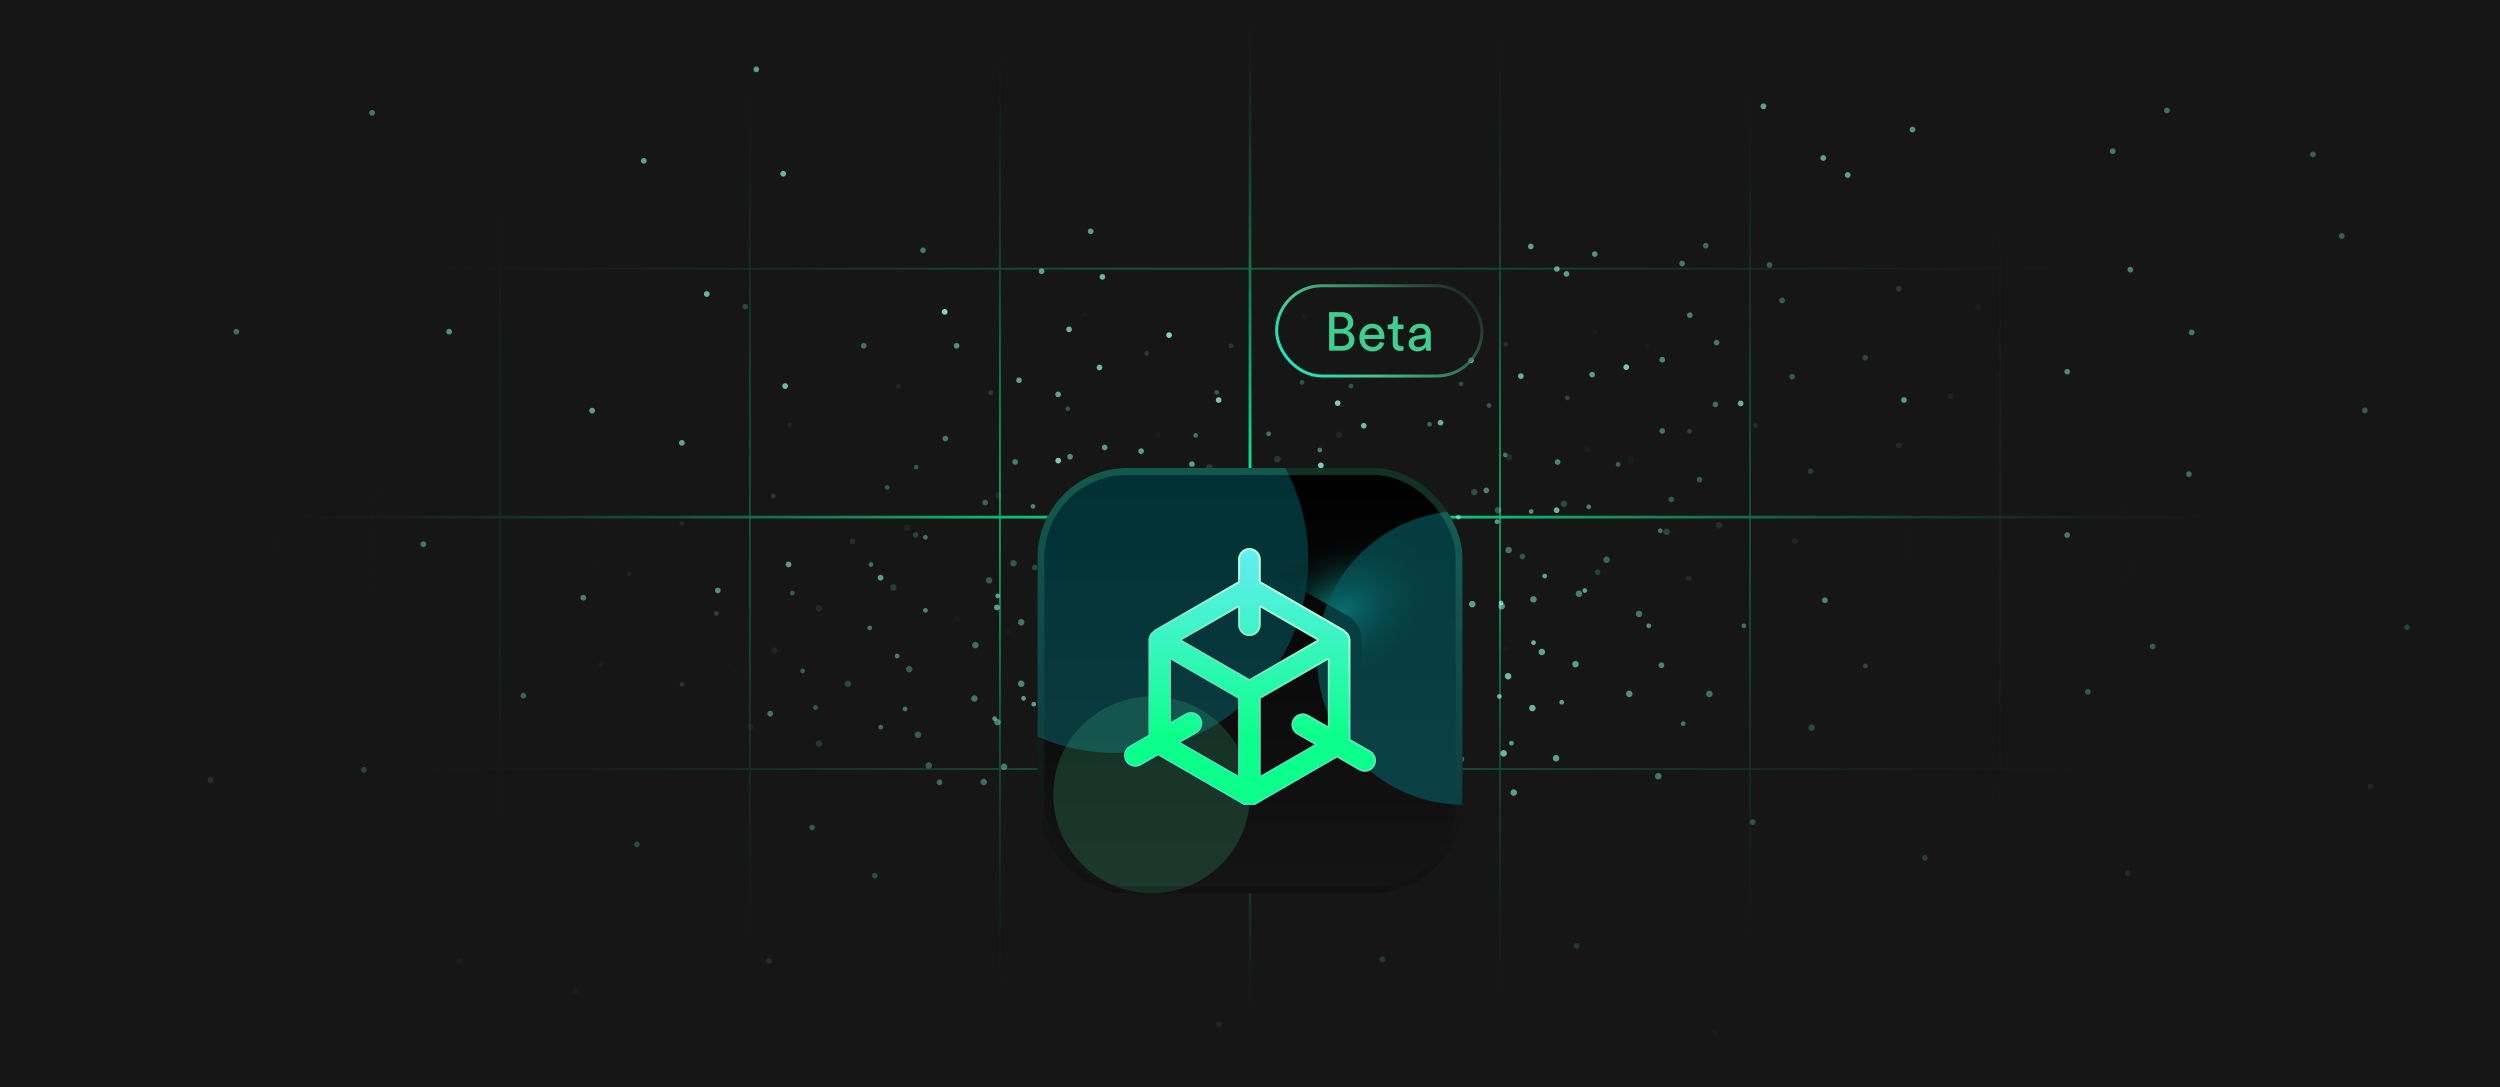 <svg width="828" height="360" viewBox="0 0 828 360" fill="none" xmlns="http://www.w3.org/2000/svg">
<g clip-path="url(#clip0_4283_95269)">
<rect width="828" height="360" fill="#161616"/>
<rect x="-208.52" y="-17.277" width="1245.04" height="394.555" fill="url(#paint0_radial_4283_95269)"/>
<path d="M745.239 254.695H82.738M745.239 171.274H82.738M745.239 88.99H82.738M165.551 -0.113V342.661M248.363 -0.113V342.661M331.177 -0.113V342.661M413.989 -0.113V342.661M496.802 -0.113V342.661M579.614 -0.113V342.661M662.427 -0.113V342.661M745.239 342.661H82.738V-0.113H745.239V342.661Z" stroke="url(#paint1_radial_4283_95269)" stroke-width="0.629"/>
<path d="M745.259 171.274H82.758M414.008 -0.113V342.661" stroke="url(#paint2_radial_4283_95269)"/>
<path fill-rule="evenodd" clip-rule="evenodd" d="M251.442 22.966C251.442 23.495 251.013 23.924 250.484 23.924C249.955 23.924 249.526 23.495 249.526 22.966C249.526 22.437 249.955 22.008 250.484 22.008C251.013 22.008 251.442 22.437 251.442 22.966ZM123.244 38.326C123.773 38.326 124.202 37.897 124.202 37.368C124.202 36.839 123.773 36.41 123.244 36.41C122.715 36.41 122.286 36.839 122.286 37.368C122.286 37.897 122.715 38.326 123.244 38.326ZM-11.718 81.115C-11.189 81.115 -10.76 80.686 -10.76 80.157C-10.76 79.628 -11.189 79.199 -11.718 79.199C-12.247 79.199 -12.676 79.628 -12.676 80.157C-12.676 80.686 -12.247 81.115 -11.718 81.115ZM840.725 120.234C840.22 120.075 839.939 119.538 840.097 119.033C840.256 118.528 840.793 118.247 841.298 118.406C841.803 118.564 842.083 119.102 841.925 119.606C841.767 120.111 841.229 120.392 840.725 120.234ZM140.205 181.199C140.734 181.199 141.163 180.77 141.163 180.241C141.163 179.712 140.734 179.283 140.205 179.283C139.676 179.283 139.247 179.712 139.247 180.241C139.247 180.77 139.676 181.199 140.205 181.199ZM580.538 271.337C580.009 271.306 579.557 271.71 579.527 272.238C579.496 272.766 579.9 273.219 580.428 273.249C580.956 273.279 581.409 272.876 581.439 272.348C581.469 271.819 581.066 271.367 580.538 271.337ZM591.974 372.923C592.004 372.394 592.457 371.991 592.985 372.021C593.513 372.051 593.917 372.504 593.887 373.032C593.856 373.56 593.404 373.964 592.876 373.934C592.347 373.903 591.944 373.451 591.974 372.923ZM940.772 131.555C940.614 132.059 940.895 132.597 941.399 132.755C941.904 132.913 942.442 132.633 942.6 132.128C942.758 131.623 942.477 131.086 941.973 130.927C941.468 130.769 940.93 131.05 940.772 131.555ZM981.162 86.434C980.658 86.275 980.377 85.738 980.535 85.233C980.693 84.728 981.231 84.448 981.736 84.606C982.24 84.764 982.521 85.302 982.363 85.806C982.205 86.311 981.667 86.592 981.162 86.434ZM338.167 401.987C338.198 401.459 338.65 401.055 339.178 401.085C339.707 401.116 340.11 401.568 340.08 402.096C340.05 402.625 339.597 403.028 339.069 402.998C338.541 402.968 338.137 402.515 338.167 401.987ZM965.597 225.946C965.439 226.451 965.72 226.989 966.225 227.147C966.729 227.305 967.267 227.024 967.425 226.519C967.583 226.015 967.303 225.477 966.798 225.319C966.293 225.161 965.756 225.441 965.597 225.946ZM214.181 53.26C214.181 53.789 213.752 54.218 213.223 54.218C212.694 54.218 212.265 53.789 212.265 53.26C212.265 52.731 212.694 52.302 213.223 52.302C213.752 52.302 214.181 52.731 214.181 53.26ZM500.385 393.942C499.857 393.912 499.405 394.315 499.374 394.843C499.344 395.372 499.748 395.824 500.276 395.854C500.804 395.885 501.257 395.481 501.287 394.953C501.317 394.425 500.914 393.972 500.385 393.942ZM916.05 268.375C915.545 268.217 915.264 267.68 915.422 267.175C915.581 266.67 916.118 266.389 916.623 266.547C917.128 266.706 917.409 267.243 917.25 267.748C917.092 268.253 916.555 268.534 916.05 268.375ZM148.762 110.809C149.291 110.809 149.72 110.38 149.72 109.851C149.72 109.322 149.291 108.894 148.762 108.894C148.233 108.894 147.805 109.322 147.805 109.851C147.805 110.38 148.233 110.809 148.762 110.809ZM566.964 342.025C566.994 341.497 567.447 341.093 567.975 341.124C568.503 341.154 568.907 341.606 568.877 342.135C568.847 342.663 568.394 343.066 567.866 343.036C567.338 343.006 566.934 342.553 566.964 342.025ZM904.7 148.262C904.541 148.766 904.822 149.304 905.327 149.462C905.832 149.621 906.369 149.34 906.528 148.835C906.686 148.33 906.405 147.793 905.9 147.634C905.396 147.476 904.858 147.757 904.7 148.262ZM70.693 258.362C70.693 258.891 70.264 259.32 69.735 259.32C69.206 259.32 68.777 258.891 68.777 258.362C68.777 257.833 69.206 257.404 69.735 257.404C70.264 257.404 70.693 257.833 70.693 258.362ZM637.595 283.17C637.067 283.14 636.615 283.544 636.584 284.072C636.554 284.6 636.958 285.053 637.486 285.083C638.014 285.113 638.467 284.71 638.497 284.181C638.527 283.653 638.124 283.201 637.595 283.17ZM866.133 67.796C865.628 67.638 865.347 67.1 865.505 66.596C865.664 66.091 866.201 65.81 866.706 65.968C867.211 66.127 867.492 66.664 867.333 67.169C867.175 67.674 866.638 67.954 866.133 67.796ZM78.288 110.809C78.817 110.809 79.246 110.38 79.246 109.851C79.246 109.322 78.817 108.894 78.288 108.894C77.759 108.894 77.33 109.322 77.33 109.851C77.33 110.38 77.759 110.809 78.288 110.809ZM637.323 346.05C637.353 345.521 637.805 345.118 638.334 345.148C638.862 345.178 639.265 345.631 639.235 346.159C639.205 346.687 638.752 347.091 638.224 347.061C637.696 347.03 637.292 346.578 637.323 346.05ZM925.786 81.016C925.627 81.52 925.908 82.058 926.413 82.216C926.918 82.374 927.455 82.094 927.614 81.589C927.772 81.084 927.491 80.546 926.986 80.388C926.481 80.23 925.944 80.511 925.786 81.016ZM197.068 135.997C197.068 136.526 196.64 136.955 196.111 136.955C195.582 136.955 195.153 136.526 195.153 135.997C195.153 135.468 195.582 135.039 196.111 135.039C196.64 135.039 197.068 135.468 197.068 135.997ZM234.08 98.33C234.609 98.33 235.038 97.901 235.038 97.372C235.038 96.843 234.609 96.414 234.08 96.414C233.551 96.414 233.122 96.843 233.122 97.372C233.122 97.901 233.551 98.33 234.08 98.33ZM259.398 58.495C259.927 58.495 260.356 58.066 260.356 57.537C260.356 57.008 259.927 56.579 259.398 56.579C258.869 56.579 258.44 57.008 258.44 57.537C258.44 58.066 258.869 58.495 259.398 58.495ZM262.14 186.985C262.119 187.514 261.673 187.925 261.145 187.904C260.616 187.883 260.205 187.437 260.226 186.908C260.247 186.38 260.693 185.969 261.222 185.99C261.75 186.011 262.161 186.457 262.14 186.985ZM225.796 147.637C226.325 147.658 226.77 147.247 226.792 146.719C226.813 146.19 226.402 145.744 225.873 145.723C225.344 145.702 224.899 146.113 224.877 146.642C224.856 147.17 225.268 147.616 225.796 147.637ZM194.159 198.001C194.138 198.529 193.692 198.941 193.163 198.919C192.635 198.898 192.223 198.452 192.245 197.924C192.266 197.395 192.712 196.984 193.24 197.005C193.769 197.026 194.18 197.472 194.159 198.001ZM255.049 237.331C255.578 237.352 256.023 236.94 256.045 236.412C256.066 235.883 255.654 235.438 255.126 235.416C254.597 235.395 254.152 235.806 254.13 236.335C254.109 236.864 254.52 237.309 255.049 237.331ZM255.701 318.327C255.68 318.855 255.234 319.267 254.705 319.245C254.177 319.224 253.765 318.778 253.787 318.25C253.808 317.721 254.254 317.31 254.782 317.331C255.311 317.352 255.722 317.798 255.701 318.327ZM311.115 260.081C311.644 260.102 312.09 259.69 312.111 259.162C312.132 258.633 311.721 258.188 311.192 258.166C310.664 258.145 310.218 258.556 310.197 259.085C310.176 259.614 310.587 260.059 311.115 260.081ZM521.189 313.218C521.219 312.69 521.672 312.287 522.2 312.317C522.728 312.347 523.132 312.8 523.101 313.328C523.071 313.856 522.619 314.26 522.09 314.229C521.562 314.199 521.159 313.747 521.189 313.218ZM865.586 185.615C865.428 186.12 865.709 186.657 866.214 186.816C866.719 186.974 867.256 186.693 867.414 186.188C867.573 185.684 867.292 185.146 866.787 184.988C866.282 184.83 865.745 185.11 865.586 185.615ZM259.252 128.39C258.96 127.949 259.083 127.355 259.524 127.063C259.966 126.772 260.56 126.894 260.851 127.336C261.142 127.778 261.02 128.372 260.579 128.663C260.137 128.954 259.543 128.832 259.252 128.39ZM458.323 318.571C458.78 318.306 458.936 317.719 458.671 317.262C458.405 316.804 457.819 316.648 457.362 316.914C456.904 317.179 456.748 317.765 457.014 318.223C457.279 318.681 457.865 318.836 458.323 318.571ZM469.13 282.779C469.395 283.237 469.24 283.823 468.782 284.088C468.324 284.354 467.738 284.198 467.473 283.74C467.207 283.283 467.363 282.697 467.821 282.431C468.278 282.166 468.864 282.322 469.13 282.779ZM856.051 249.083C855.905 248.574 855.375 248.28 854.866 248.426C854.357 248.572 854.063 249.102 854.209 249.61C854.354 250.119 854.885 250.413 855.393 250.268C855.902 250.122 856.196 249.592 856.051 249.083ZM119.707 255.503C119.416 255.061 119.538 254.467 119.98 254.176C120.421 253.885 121.016 254.007 121.307 254.448C121.598 254.89 121.476 255.484 121.034 255.775C120.592 256.066 119.998 255.944 119.707 255.503ZM604.898 199.634C605.356 199.369 605.511 198.783 605.246 198.325C604.98 197.868 604.394 197.712 603.937 197.977C603.479 198.243 603.323 198.829 603.589 199.287C603.854 199.744 604.44 199.9 604.898 199.634ZM775.328 77.242C775.836 77.097 776.367 77.391 776.512 77.899C776.658 78.408 776.364 78.938 775.855 79.084C775.347 79.23 774.816 78.935 774.671 78.427C774.525 77.918 774.819 77.388 775.328 77.242ZM329.629 200.392C329.187 200.683 329.065 201.277 329.357 201.718C329.648 202.16 330.242 202.282 330.683 201.991C331.125 201.7 331.247 201.106 330.956 200.664C330.665 200.222 330.071 200.1 329.629 200.392ZM392.866 240.048C393.131 240.506 392.976 241.092 392.518 241.357C392.06 241.623 391.474 241.467 391.209 241.009C390.943 240.552 391.099 239.965 391.557 239.7C392.014 239.435 392.601 239.59 392.866 240.048ZM705.644 288.864C705.499 288.356 704.968 288.061 704.46 288.207C703.951 288.353 703.657 288.883 703.803 289.392C703.948 289.9 704.479 290.194 704.987 290.049C705.496 289.903 705.79 289.373 705.644 288.864ZM189.812 328.831C189.521 328.389 189.643 327.795 190.084 327.504C190.526 327.213 191.12 327.335 191.411 327.776C191.702 328.218 191.58 328.812 191.139 329.103C190.697 329.394 190.103 329.272 189.812 328.831ZM539.096 122.422C539.554 122.156 539.71 121.57 539.444 121.112C539.179 120.655 538.593 120.499 538.135 120.764C537.677 121.03 537.522 121.616 537.787 122.074C538.053 122.531 538.639 122.687 539.096 122.422ZM684.384 122.193C684.893 122.048 685.423 122.342 685.569 122.851C685.715 123.359 685.42 123.889 684.912 124.035C684.403 124.181 683.873 123.887 683.727 123.378C683.582 122.869 683.876 122.339 684.384 122.193ZM289.209 289.233C288.768 289.524 288.646 290.119 288.937 290.56C289.228 291.002 289.822 291.124 290.264 290.833C290.705 290.542 290.827 289.948 290.536 289.506C290.245 289.064 289.651 288.942 289.209 289.233ZM438.295 153.66C438.56 154.118 438.404 154.704 437.947 154.969C437.489 155.235 436.903 155.079 436.638 154.622C436.372 154.164 436.528 153.578 436.986 153.312C437.443 153.047 438.029 153.203 438.295 153.66ZM692.426 228.889C692.281 228.38 691.751 228.086 691.242 228.232C690.733 228.377 690.439 228.908 690.585 229.416C690.73 229.925 691.261 230.219 691.769 230.073C692.278 229.928 692.572 229.397 692.426 228.889ZM134.643 381.386C134.352 380.945 134.474 380.351 134.916 380.06C135.358 379.768 135.952 379.891 136.243 380.332C136.534 380.774 136.412 381.368 135.97 381.659C135.528 381.95 134.934 381.828 134.643 381.386ZM584.523 36.033C584.981 35.767 585.136 35.181 584.871 34.724C584.605 34.266 584.019 34.11 583.562 34.376C583.104 34.641 582.948 35.227 583.214 35.685C583.479 36.143 584.065 36.298 584.523 36.033ZM611.704 57.042C612.213 56.897 612.743 57.191 612.889 57.699C613.034 58.208 612.74 58.738 612.231 58.884C611.723 59.03 611.192 58.735 611.047 58.227C610.901 57.718 611.195 57.188 611.704 57.042ZM268.439 273.269C267.997 273.561 267.875 274.155 268.166 274.596C268.457 275.038 269.051 275.16 269.493 274.869C269.935 274.578 270.057 273.984 269.766 273.542C269.474 273.1 268.88 272.978 268.439 273.269ZM458.116 170.784C458.382 171.242 458.226 171.828 457.768 172.093C457.311 172.359 456.724 172.203 456.459 171.746C456.194 171.288 456.349 170.702 456.807 170.436C457.264 170.171 457.851 170.327 458.116 170.784ZM713.87 213.846C713.724 213.337 713.194 213.043 712.685 213.189C712.177 213.334 711.882 213.865 712.028 214.373C712.174 214.882 712.704 215.176 713.213 215.03C713.721 214.885 714.015 214.354 713.87 213.846ZM25.803 389.568C25.512 389.126 25.634 388.532 26.076 388.241C26.517 387.95 27.111 388.072 27.402 388.514C27.694 388.955 27.572 389.549 27.13 389.841C26.688 390.132 26.094 390.01 25.803 389.568ZM604.347 53.158C604.805 52.892 604.961 52.306 604.695 51.849C604.43 51.391 603.844 51.235 603.386 51.501C602.928 51.766 602.773 52.352 603.038 52.81C603.303 53.268 603.89 53.423 604.347 53.158ZM633.154 42C633.663 41.854 634.193 42.149 634.339 42.657C634.484 43.166 634.19 43.696 633.682 43.842C633.173 43.987 632.643 43.693 632.497 43.185C632.351 42.676 632.646 42.146 633.154 42ZM291.114 190.543C290.673 190.834 290.551 191.428 290.842 191.87C291.133 192.312 291.727 192.434 292.169 192.142C292.61 191.851 292.732 191.257 292.441 190.816C292.15 190.374 291.556 190.252 291.114 190.543ZM430.757 252.081C431.022 252.539 430.866 253.125 430.409 253.39C429.951 253.656 429.365 253.5 429.1 253.042C428.834 252.585 428.99 251.999 429.448 251.733C429.905 251.468 430.491 251.623 430.757 252.081ZM786.025 260.233C785.879 259.725 785.349 259.431 784.841 259.576C784.332 259.722 784.038 260.252 784.183 260.761C784.329 261.269 784.859 261.564 785.368 261.418C785.876 261.272 786.171 260.742 786.025 260.233ZM151.298 318.982C151.006 318.541 151.128 317.946 151.57 317.655C152.012 317.364 152.606 317.486 152.897 317.928C153.188 318.37 153.066 318.964 152.624 319.255C152.183 319.546 151.589 319.424 151.298 318.982ZM576.984 134.454C577.442 134.188 577.597 133.602 577.332 133.145C577.066 132.687 576.48 132.531 576.023 132.797C575.565 133.062 575.409 133.648 575.675 134.106C575.94 134.563 576.526 134.719 576.984 134.454ZM705.305 88.391C705.813 88.245 706.343 88.539 706.489 89.048C706.635 89.556 706.34 90.087 705.832 90.232C705.323 90.378 704.793 90.084 704.647 89.575C704.502 89.067 704.796 88.536 705.305 88.391ZM766.963 50.882C766.817 50.373 766.287 50.079 765.778 50.225C765.269 50.37 764.975 50.901 765.121 51.409C765.267 51.918 765.797 52.212 766.305 52.066C766.814 51.921 767.108 51.39 766.963 50.882ZM312.081 103.812C311.79 103.37 311.912 102.776 312.354 102.485C312.795 102.194 313.39 102.316 313.681 102.758C313.972 103.2 313.85 103.794 313.408 104.085C312.966 104.376 312.372 104.254 312.081 103.812ZM404.178 340.092C404.636 339.826 404.792 339.24 404.526 338.782C404.261 338.325 403.675 338.169 403.217 338.434C402.759 338.7 402.604 339.286 402.869 339.744C403.135 340.201 403.721 340.357 404.178 340.092ZM406.081 290.18C406.346 290.637 406.191 291.224 405.733 291.489C405.275 291.754 404.689 291.599 404.424 291.141C404.158 290.683 404.314 290.097 404.772 289.832C405.229 289.566 405.815 289.722 406.081 290.18ZM806.954 306.846C806.808 306.337 806.278 306.043 805.769 306.189C805.261 306.334 804.966 306.865 805.112 307.373C805.258 307.882 805.788 308.176 806.297 308.03C806.805 307.885 807.099 307.354 806.954 306.846ZM172.537 230.924C172.246 230.483 172.368 229.889 172.809 229.598C173.251 229.306 173.845 229.428 174.136 229.87C174.427 230.312 174.305 230.906 173.864 231.197C173.422 231.488 172.828 231.366 172.537 230.924ZM550.751 221.156C551.208 220.891 551.364 220.304 551.098 219.847C550.833 219.389 550.247 219.233 549.789 219.499C549.332 219.764 549.176 220.35 549.441 220.808C549.707 221.266 550.293 221.421 550.751 221.156ZM782.973 135.005C783.482 134.86 784.012 135.154 784.158 135.662C784.304 136.171 784.009 136.701 783.501 136.847C782.992 136.992 782.462 136.698 782.316 136.19C782.171 135.681 782.465 135.151 782.973 135.005ZM685.569 176.948C685.423 176.44 684.893 176.145 684.384 176.291C683.876 176.437 683.582 176.967 683.727 177.476C683.873 177.984 684.403 178.278 684.912 178.133C685.42 177.987 685.715 177.457 685.569 176.948ZM349.684 153.084C349.393 152.642 349.515 152.048 349.956 151.757C350.398 151.466 350.992 151.588 351.283 152.029C351.574 152.471 351.452 153.065 351.011 153.356C350.569 153.647 349.975 153.525 349.684 153.084ZM369.446 288.753C369.903 288.487 370.059 287.901 369.794 287.443C369.528 286.986 368.942 286.83 368.485 287.096C368.027 287.361 367.871 287.947 368.137 288.405C368.402 288.862 368.988 289.018 369.446 288.753ZM813.998 391.917C814.506 391.771 815.037 392.066 815.182 392.574C815.328 393.083 815.034 393.613 814.525 393.759C814.017 393.904 813.486 393.61 813.341 393.102C813.195 392.593 813.489 392.063 813.998 391.917ZM210.413 278.869C209.971 279.16 209.849 279.754 210.14 280.196C210.431 280.638 211.026 280.76 211.467 280.469C211.909 280.178 212.031 279.583 211.74 279.142C211.449 278.7 210.855 278.578 210.413 278.869ZM516.372 168.508C516.637 168.966 516.482 169.552 516.024 169.817C515.566 170.083 514.98 169.927 514.715 169.469C514.449 169.012 514.605 168.426 515.063 168.16C515.52 167.895 516.106 168.05 516.372 168.508ZM725.892 156.799C725.747 156.29 725.216 155.996 724.708 156.142C724.199 156.287 723.905 156.818 724.051 157.326C724.196 157.835 724.727 158.129 725.235 157.983C725.744 157.838 726.038 157.307 725.892 156.799ZM725.628 109.166C726.136 109.02 726.667 109.315 726.812 109.823C726.958 110.332 726.664 110.862 726.155 111.008C725.647 111.153 725.116 110.859 724.971 110.351C724.825 109.842 725.119 109.312 725.628 109.166ZM237.196 194.771C236.754 195.063 236.632 195.657 236.923 196.098C237.214 196.54 237.808 196.662 238.25 196.371C238.692 196.08 238.814 195.486 238.523 195.044C238.231 194.602 237.637 194.48 237.196 194.771ZM484.828 250.938C485.093 251.395 484.938 251.981 484.48 252.247C484.022 252.512 483.436 252.356 483.171 251.899C482.905 251.441 483.061 250.855 483.519 250.59C483.976 250.324 484.563 250.48 484.828 250.938ZM798.123 207.521C797.977 207.012 797.447 206.718 796.938 206.863C796.43 207.009 796.135 207.539 796.281 208.048C796.427 208.556 796.957 208.851 797.466 208.705C797.974 208.559 798.268 208.029 798.123 207.521ZM-154.23 285.162C-154.522 284.72 -154.4 284.126 -153.958 283.835C-153.516 283.544 -152.922 283.666 -152.631 284.107C-152.34 284.549 -152.462 285.143 -152.904 285.434C-153.345 285.725 -153.939 285.603 -154.23 285.162ZM631.06 133.312C631.518 133.047 631.673 132.46 631.408 132.003C631.143 131.545 630.556 131.39 630.099 131.655C629.641 131.92 629.486 132.507 629.751 132.964C630.016 133.422 630.603 133.577 631.06 133.312ZM717.406 35.675C717.915 35.529 718.445 35.824 718.591 36.332C718.736 36.841 718.442 37.371 717.933 37.517C717.425 37.662 716.894 37.368 716.749 36.859C716.603 36.351 716.897 35.821 717.406 35.675ZM700.649 49.821C700.503 49.312 699.973 49.018 699.464 49.163C698.956 49.309 698.662 49.839 698.807 50.348C698.953 50.856 699.483 51.151 699.992 51.005C700.5 50.859 700.795 50.329 700.649 49.821Z" fill="url(#paint3_radial_4283_95269)"/>
<path fill-rule="evenodd" clip-rule="evenodd" d="M362.172 76.613C362.172 77.134 361.749 77.556 361.228 77.556C360.707 77.556 360.284 77.134 360.284 76.613C360.284 76.091 360.707 75.669 361.228 75.669C361.749 75.669 362.172 76.091 362.172 76.613ZM305.698 83.841C306.219 83.841 306.641 83.419 306.641 82.898C306.641 82.377 306.219 81.954 305.698 81.954C305.176 81.954 304.754 82.377 304.754 82.898C304.754 83.419 305.176 83.841 305.698 83.841ZM246.797 102.516C247.318 102.516 247.741 102.094 247.741 101.573C247.741 101.051 247.318 100.629 246.797 100.629C246.276 100.629 245.853 101.051 245.853 101.573C245.853 102.094 246.276 102.516 246.797 102.516ZM617.479 119.383C616.982 119.227 616.705 118.697 616.861 118.2C617.017 117.703 617.547 117.426 618.044 117.582C618.541 117.738 618.818 118.267 618.662 118.765C618.506 119.262 617.976 119.539 617.479 119.383ZM313.099 146.195C313.62 146.195 314.043 145.772 314.043 145.251C314.043 144.73 313.62 144.308 313.099 144.308C312.578 144.308 312.155 144.73 312.155 145.251C312.155 145.772 312.578 146.195 313.099 146.195ZM504.28 183.403C503.76 183.373 503.314 183.77 503.284 184.291C503.254 184.811 503.652 185.257 504.172 185.287C504.693 185.317 505.139 184.919 505.168 184.399C505.198 183.878 504.8 183.432 504.28 183.403ZM508.717 228.232C508.746 227.712 509.192 227.314 509.713 227.344C510.233 227.374 510.631 227.82 510.601 228.34C510.571 228.86 510.125 229.258 509.605 229.228C509.084 229.199 508.687 228.753 508.717 228.232ZM660.8 123.665C660.644 124.162 660.921 124.692 661.418 124.847C661.915 125.003 662.445 124.727 662.601 124.229C662.757 123.732 662.48 123.203 661.983 123.047C661.485 122.891 660.956 123.167 660.8 123.665ZM678.77 104.632C678.273 104.476 677.996 103.946 678.152 103.449C678.308 102.952 678.837 102.675 679.335 102.831C679.832 102.987 680.109 103.517 679.953 104.014C679.797 104.511 679.267 104.788 678.77 104.632ZM397.949 240.916C397.979 240.396 398.425 239.998 398.945 240.028C399.465 240.057 399.863 240.503 399.833 241.024C399.803 241.544 399.358 241.942 398.837 241.912C398.317 241.882 397.919 241.436 397.949 240.916ZM671.634 164.859C671.478 165.356 671.754 165.886 672.252 166.042C672.749 166.198 673.279 165.921 673.434 165.424C673.59 164.927 673.314 164.397 672.816 164.241C672.319 164.085 671.79 164.362 671.634 164.859ZM345.911 89.833C345.911 90.355 345.488 90.777 344.967 90.777C344.446 90.777 344.024 90.355 344.024 89.833C344.024 89.312 344.446 88.89 344.967 88.89C345.488 88.89 345.911 89.312 345.911 89.833ZM469.299 236.911C468.779 236.881 468.333 237.278 468.303 237.799C468.274 238.319 468.671 238.765 469.192 238.795C469.712 238.825 470.158 238.427 470.188 237.907C470.217 237.386 469.82 236.94 469.299 236.911ZM650.355 184.035C649.858 183.879 649.581 183.35 649.737 182.852C649.893 182.355 650.423 182.078 650.92 182.234C651.417 182.39 651.694 182.92 651.538 183.417C651.382 183.914 650.852 184.191 650.355 184.035ZM316.834 115.475C317.355 115.475 317.778 115.053 317.778 114.532C317.778 114.01 317.355 113.588 316.834 113.588C316.313 113.588 315.891 114.01 315.891 114.532C315.891 115.053 316.313 115.475 316.834 115.475ZM497.801 214.747C497.83 214.227 498.276 213.829 498.797 213.859C499.317 213.889 499.715 214.334 499.685 214.855C499.655 215.375 499.209 215.773 498.689 215.743C498.168 215.713 497.771 215.267 497.801 214.747ZM645.055 130.956C644.9 131.453 645.176 131.983 645.674 132.139C646.171 132.295 646.7 132.018 646.856 131.521C647.012 131.023 646.736 130.494 646.238 130.338C645.741 130.182 645.211 130.459 645.055 130.956ZM283.288 179.345C283.288 179.866 282.865 180.289 282.344 180.289C281.823 180.289 281.401 179.866 281.401 179.345C281.401 178.824 281.823 178.401 282.344 178.401C282.865 178.401 283.288 178.824 283.288 179.345ZM529.18 188.567C528.66 188.537 528.214 188.935 528.184 189.455C528.154 189.976 528.552 190.421 529.072 190.451C529.593 190.481 530.039 190.083 530.068 189.563C530.098 189.043 529.701 188.597 529.18 188.567ZM628.57 96.498C628.073 96.342 627.796 95.812 627.952 95.315C628.108 94.818 628.637 94.541 629.135 94.697C629.632 94.853 629.909 95.383 629.753 95.88C629.597 96.377 629.067 96.654 628.57 96.498ZM286.076 115.475C286.598 115.475 287.02 115.053 287.02 114.532C287.02 114.01 286.598 113.588 286.076 113.588C285.555 113.588 285.133 114.01 285.133 114.532C285.133 115.053 285.555 115.475 286.076 115.475ZM528.508 216.504C528.537 215.983 528.983 215.586 529.504 215.616C530.024 215.645 530.422 216.091 530.392 216.612C530.362 217.132 529.916 217.53 529.396 217.5C528.875 217.47 528.478 217.024 528.508 216.504ZM654.259 101.608C654.103 102.106 654.38 102.635 654.877 102.791C655.374 102.947 655.904 102.67 656.06 102.173C656.216 101.676 655.939 101.146 655.442 100.99C654.944 100.834 654.415 101.111 654.259 101.608ZM338.441 125.942C338.441 126.463 338.019 126.885 337.497 126.885C336.976 126.885 336.554 126.463 336.554 125.942C336.554 125.421 336.976 124.998 337.497 124.998C338.019 124.998 338.441 125.421 338.441 125.942ZM354.069 110.029C354.59 110.029 355.012 109.606 355.012 109.085C355.012 108.564 354.59 108.142 354.069 108.142C353.548 108.142 353.125 108.564 353.125 109.085C353.125 109.606 353.548 110.029 354.069 110.029ZM365.118 92.644C365.64 92.644 366.062 92.222 366.062 91.701C366.062 91.179 365.64 90.757 365.118 90.757C364.597 90.757 364.175 91.179 364.175 91.701C364.175 92.222 364.597 92.644 365.118 92.644ZM366.817 148.236C366.796 148.757 366.357 149.162 365.836 149.142C365.315 149.121 364.91 148.681 364.931 148.161C364.952 147.64 365.391 147.235 365.912 147.256C366.432 147.277 366.838 147.716 366.817 148.236ZM350.411 131.568C350.932 131.589 351.371 131.184 351.392 130.663C351.413 130.142 351.008 129.703 350.487 129.682C349.966 129.661 349.527 130.067 349.506 130.587C349.485 131.108 349.89 131.547 350.411 131.568ZM337.15 153.044C337.129 153.565 336.69 153.97 336.169 153.949C335.648 153.928 335.243 153.489 335.264 152.968C335.285 152.447 335.724 152.042 336.245 152.063C336.765 152.084 337.171 152.523 337.15 153.044ZM363.177 170.713C363.698 170.734 364.137 170.328 364.158 169.808C364.178 169.287 363.773 168.848 363.252 168.827C362.732 168.806 362.293 169.211 362.272 169.732C362.251 170.253 362.656 170.692 363.177 170.713ZM364.006 205.557C363.985 206.077 363.546 206.483 363.025 206.462C362.505 206.441 362.099 206.002 362.12 205.481C362.141 204.96 362.58 204.555 363.101 204.576C363.622 204.597 364.027 205.036 364.006 205.557ZM387.645 180.641C388.165 180.662 388.604 180.257 388.625 179.736C388.646 179.216 388.241 178.777 387.72 178.756C387.2 178.735 386.76 179.14 386.74 179.661C386.719 180.181 387.124 180.621 387.645 180.641ZM477.824 202.176C477.854 201.655 478.3 201.258 478.82 201.287C479.34 201.317 479.738 201.763 479.708 202.283C479.678 202.804 479.233 203.201 478.712 203.172C478.192 203.142 477.794 202.696 477.824 202.176ZM627.986 147.259C627.83 147.756 628.107 148.285 628.604 148.441C629.101 148.597 629.631 148.321 629.787 147.823C629.943 147.326 629.666 146.796 629.169 146.64C628.672 146.485 628.142 146.761 627.986 147.259ZM363.361 122.236C363.074 121.801 363.194 121.216 363.63 120.929C364.065 120.642 364.65 120.762 364.937 121.197C365.224 121.633 365.103 122.218 364.668 122.505C364.233 122.792 363.648 122.671 363.361 122.236ZM452.39 205.742C452.841 205.481 452.995 204.903 452.733 204.452C452.472 204.001 451.894 203.848 451.443 204.11C450.992 204.371 450.839 204.948 451.1 205.399C451.362 205.85 451.939 206.004 452.39 205.742ZM457.298 189.403C457.56 189.854 457.406 190.432 456.956 190.693C456.505 190.955 455.927 190.801 455.666 190.35C455.404 189.9 455.558 189.322 456.009 189.061C456.459 188.799 457.037 188.953 457.298 189.403ZM625.851 173.976C625.708 173.475 625.186 173.185 624.685 173.328C624.183 173.472 623.894 173.994 624.037 174.495C624.181 174.996 624.703 175.286 625.204 175.143C625.705 174.999 625.995 174.477 625.851 173.976ZM302.461 177.712C302.174 177.277 302.294 176.691 302.729 176.404C303.164 176.118 303.75 176.238 304.036 176.673C304.323 177.108 304.203 177.693 303.768 177.98C303.333 178.267 302.747 178.147 302.461 177.712ZM516.36 153.835C516.811 153.573 516.964 152.996 516.703 152.545C516.441 152.094 515.864 151.941 515.413 152.202C514.962 152.464 514.809 153.041 515.07 153.492C515.332 153.943 515.909 154.096 516.36 153.835ZM589.973 98.619C590.474 98.476 590.996 98.766 591.14 99.267C591.283 99.768 590.993 100.29 590.492 100.434C589.991 100.577 589.469 100.287 589.325 99.786C589.182 99.285 589.472 98.763 589.973 98.619ZM394.225 152.932C393.79 153.219 393.67 153.804 393.957 154.239C394.243 154.674 394.829 154.794 395.264 154.508C395.699 154.221 395.819 153.636 395.532 153.2C395.246 152.765 394.66 152.645 394.225 152.932ZM424.013 170.754C424.275 171.205 424.121 171.782 423.67 172.044C423.22 172.305 422.642 172.152 422.381 171.701C422.119 171.25 422.273 170.673 422.723 170.411C423.174 170.15 423.752 170.303 424.013 170.754ZM560.21 191.337C560.066 190.836 559.544 190.546 559.043 190.689C558.542 190.833 558.252 191.355 558.396 191.856C558.539 192.358 559.061 192.647 559.562 192.504C560.064 192.36 560.353 191.838 560.21 191.337ZM333.055 209.714C332.768 209.279 332.889 208.693 333.324 208.407C333.759 208.12 334.344 208.24 334.631 208.675C334.918 209.11 334.798 209.696 334.363 209.982C333.927 210.269 333.342 210.149 333.055 209.714ZM487.64 120.138C488.091 119.876 488.245 119.299 487.983 118.848C487.722 118.397 487.144 118.244 486.693 118.505C486.243 118.767 486.089 119.344 486.351 119.795C486.612 120.246 487.19 120.399 487.64 120.138ZM550.282 118.237C550.783 118.094 551.306 118.384 551.449 118.885C551.593 119.386 551.303 119.908 550.802 120.052C550.301 120.195 549.778 119.905 549.635 119.404C549.491 118.903 549.781 118.381 550.282 118.237ZM376.585 191.704C376.149 191.991 376.029 192.576 376.316 193.012C376.603 193.447 377.188 193.567 377.623 193.28C378.058 192.993 378.179 192.408 377.892 191.973C377.605 191.538 377.02 191.417 376.585 191.704ZM443.839 133.052C444.101 133.503 443.947 134.08 443.497 134.342C443.046 134.603 442.468 134.45 442.207 133.999C441.945 133.548 442.099 132.971 442.55 132.709C443.001 132.448 443.578 132.601 443.839 133.052ZM554.441 165.162C554.298 164.661 553.775 164.371 553.274 164.515C552.773 164.658 552.483 165.181 552.627 165.682C552.77 166.183 553.293 166.473 553.794 166.329C554.295 166.186 554.585 165.663 554.441 165.162ZM308.978 232.65C308.691 232.215 308.812 231.63 309.247 231.343C309.682 231.056 310.267 231.176 310.554 231.612C310.841 232.047 310.721 232.632 310.285 232.919C309.85 233.206 309.265 233.085 308.978 232.65ZM507.466 82.435C507.917 82.174 508.071 81.597 507.809 81.146C507.548 80.695 506.97 80.541 506.519 80.803C506.069 81.064 505.915 81.642 506.177 82.093C506.438 82.543 507.016 82.697 507.466 82.435ZM518.563 89.804C519.064 89.66 519.587 89.95 519.73 90.451C519.874 90.952 519.584 91.475 519.083 91.618C518.582 91.762 518.059 91.472 517.916 90.971C517.773 90.47 518.062 89.947 518.563 89.804ZM367.52 184.737C367.085 185.024 366.965 185.61 367.252 186.045C367.538 186.48 368.124 186.6 368.559 186.313C368.994 186.026 369.114 185.441 368.827 185.006C368.541 184.571 367.955 184.451 367.52 184.737ZM452.491 140.526C452.752 140.976 452.599 141.554 452.148 141.815C451.697 142.077 451.12 141.923 450.858 141.473C450.597 141.022 450.75 140.444 451.201 140.183C451.652 139.921 452.229 140.075 452.491 140.526ZM563.802 158.597C563.658 158.096 563.136 157.806 562.635 157.949C562.134 158.093 561.844 158.615 561.987 159.116C562.131 159.617 562.653 159.907 563.154 159.764C563.655 159.62 563.945 159.098 563.802 158.597ZM261.479 236.221C261.192 235.786 261.313 235.201 261.748 234.914C262.183 234.627 262.768 234.748 263.055 235.183C263.342 235.618 263.221 236.203 262.786 236.49C262.351 236.777 261.766 236.657 261.479 236.221ZM516.118 89.909C516.569 89.648 516.722 89.07 516.461 88.62C516.199 88.169 515.622 88.015 515.171 88.277C514.72 88.538 514.567 89.116 514.828 89.567C515.09 90.017 515.667 90.171 516.118 89.909ZM527.923 83.238C528.424 83.095 528.946 83.385 529.09 83.886C529.233 84.387 528.943 84.909 528.442 85.053C527.941 85.196 527.419 84.906 527.275 84.405C527.132 83.904 527.422 83.382 527.923 83.238ZM377.416 148.633C376.98 148.92 376.86 149.505 377.147 149.94C377.434 150.376 378.019 150.496 378.454 150.209C378.889 149.922 379.01 149.337 378.723 148.902C378.436 148.467 377.851 148.346 377.416 148.633ZM440.55 176.005C440.812 176.456 440.658 177.033 440.208 177.295C439.757 177.556 439.179 177.403 438.918 176.952C438.656 176.501 438.81 175.924 439.261 175.662C439.711 175.401 440.289 175.554 440.55 176.005ZM595.291 178.842C595.147 178.341 594.625 178.051 594.124 178.194C593.623 178.338 593.333 178.86 593.477 179.361C593.62 179.862 594.143 180.152 594.644 180.009C595.145 179.865 595.434 179.343 595.291 178.842ZM316.248 205.415C315.961 204.98 316.081 204.394 316.516 204.108C316.951 203.821 317.537 203.941 317.823 204.376C318.11 204.811 317.99 205.397 317.555 205.683C317.12 205.97 316.534 205.85 316.248 205.415ZM504.176 125.389C504.627 125.127 504.781 124.55 504.519 124.099C504.258 123.648 503.68 123.495 503.229 123.756C502.779 124.018 502.625 124.595 502.887 125.046C503.148 125.497 503.726 125.65 504.176 125.389ZM559.413 103.485C559.914 103.342 560.437 103.632 560.58 104.133C560.723 104.634 560.434 105.156 559.933 105.3C559.432 105.443 558.909 105.153 558.766 104.652C558.622 104.151 558.912 103.629 559.413 103.485ZM586.972 87.476C586.828 86.975 586.306 86.685 585.805 86.828C585.304 86.972 585.014 87.494 585.157 87.995C585.301 88.496 585.823 88.786 586.324 88.643C586.825 88.499 587.115 87.977 586.972 87.476ZM386.417 111.51C386.13 111.074 386.25 110.489 386.685 110.202C387.12 109.916 387.706 110.036 387.992 110.471C388.279 110.906 388.159 111.491 387.724 111.778C387.289 112.065 386.703 111.945 386.417 111.51ZM428.758 215.134C429.209 214.872 429.363 214.295 429.101 213.844C428.84 213.393 428.262 213.24 427.811 213.501C427.361 213.763 427.207 214.34 427.469 214.791C427.73 215.242 428.308 215.395 428.758 215.134ZM429.781 192.633C430.042 193.084 429.889 193.661 429.438 193.923C428.987 194.184 428.41 194.031 428.148 193.58C427.887 193.129 428.04 192.552 428.491 192.29C428.942 192.029 429.519 192.182 429.781 192.633ZM604.425 199.185C604.281 198.684 603.759 198.394 603.258 198.537C602.757 198.681 602.467 199.203 602.61 199.704C602.754 200.205 603.276 200.495 603.777 200.352C604.278 200.208 604.568 199.686 604.425 199.185ZM325.515 166.985C325.228 166.55 325.349 165.965 325.784 165.678C326.219 165.391 326.804 165.511 327.091 165.946C327.378 166.382 327.258 166.967 326.822 167.254C326.387 167.541 325.802 167.42 325.515 166.985ZM492.726 163.227C493.177 162.966 493.33 162.388 493.069 161.938C492.807 161.487 492.23 161.333 491.779 161.595C491.328 161.856 491.175 162.434 491.436 162.885C491.698 163.335 492.275 163.489 492.726 163.227ZM593.31 123.828C593.811 123.685 594.333 123.975 594.476 124.476C594.62 124.977 594.33 125.499 593.829 125.643C593.328 125.786 592.806 125.496 592.662 124.995C592.519 124.494 592.808 123.972 593.31 123.828ZM551.449 142.494C551.306 141.993 550.783 141.703 550.282 141.847C549.781 141.99 549.491 142.513 549.635 143.014C549.778 143.515 550.301 143.804 550.802 143.661C551.303 143.517 551.593 142.995 551.449 142.494ZM402.827 133.013C402.54 132.578 402.66 131.993 403.095 131.706C403.531 131.419 404.116 131.539 404.403 131.975C404.69 132.41 404.569 132.995 404.134 133.282C403.699 133.569 403.114 133.448 402.827 133.013ZM413.602 192.728C414.053 192.467 414.206 191.889 413.945 191.439C413.683 190.988 413.106 190.834 412.655 191.096C412.204 191.357 412.051 191.935 412.312 192.386C412.574 192.836 413.151 192.99 413.602 192.728ZM606.848 235.951C607.349 235.808 607.871 236.098 608.015 236.599C608.158 237.1 607.868 237.622 607.367 237.766C606.866 237.909 606.344 237.619 606.2 237.118C606.057 236.617 606.347 236.095 606.848 235.951ZM342.197 187.181C341.762 187.468 341.642 188.053 341.928 188.488C342.215 188.923 342.8 189.043 343.236 188.757C343.671 188.47 343.791 187.884 343.504 187.449C343.217 187.014 342.632 186.894 342.197 187.181ZM477.914 139.532C478.175 139.983 478.022 140.561 477.571 140.822C477.12 141.084 476.543 140.93 476.281 140.479C476.02 140.029 476.173 139.451 476.624 139.19C477.075 138.928 477.652 139.082 477.914 139.532ZM569.047 133.7C568.903 133.199 568.381 132.909 567.88 133.053C567.379 133.196 567.089 133.719 567.232 134.22C567.376 134.721 567.898 135.011 568.399 134.867C568.9 134.724 569.19 134.201 569.047 133.7ZM568.281 112.552C568.782 112.408 569.305 112.698 569.448 113.199C569.592 113.7 569.302 114.223 568.801 114.366C568.3 114.51 567.777 114.22 567.634 113.719C567.49 113.218 567.78 112.695 568.281 112.552ZM353.884 150.479C353.449 150.766 353.329 151.351 353.616 151.786C353.903 152.221 354.488 152.341 354.923 152.055C355.358 151.768 355.478 151.183 355.192 150.747C354.905 150.312 354.319 150.192 353.884 150.479ZM464.148 175.507C464.41 175.958 464.256 176.535 463.805 176.797C463.354 177.058 462.777 176.905 462.515 176.454C462.254 176.003 462.407 175.426 462.858 175.164C463.309 174.903 463.887 175.056 464.148 175.507ZM600.571 155.837C600.428 155.336 599.905 155.046 599.404 155.189C598.903 155.333 598.613 155.855 598.757 156.356C598.9 156.858 599.423 157.147 599.924 157.004C600.425 156.86 600.715 156.338 600.571 155.837ZM182.908 190.655C182.621 190.22 182.741 189.635 183.176 189.348C183.612 189.061 184.197 189.181 184.484 189.616C184.77 190.052 184.65 190.637 184.215 190.924C183.78 191.21 183.195 191.09 182.908 190.655ZM527.776 124.89C528.227 124.629 528.38 124.052 528.119 123.601C527.857 123.15 527.28 122.996 526.829 123.258C526.378 123.519 526.225 124.097 526.486 124.548C526.748 124.999 527.325 125.152 527.776 124.89ZM564.694 80.479C565.195 80.335 565.718 80.625 565.861 81.126C566.005 81.627 565.715 82.15 565.214 82.293C564.713 82.436 564.19 82.147 564.047 81.645C563.903 81.144 564.193 80.622 564.694 80.479ZM558.03 87.013C557.887 86.512 557.364 86.222 556.863 86.365C556.362 86.509 556.072 87.031 556.216 87.532C556.359 88.033 556.882 88.323 557.383 88.18C557.884 88.036 558.174 87.514 558.03 87.013Z" fill="url(#paint4_radial_4283_95269)"/>
<path fill-rule="evenodd" clip-rule="evenodd" d="M500.268 262.51C500.268 261.911 500.754 261.425 501.354 261.425C501.953 261.425 502.439 261.911 502.439 262.51C502.439 263.11 501.953 263.595 501.354 263.595C500.754 263.595 500.268 263.11 500.268 262.51ZM549.228 256.006C548.629 256.006 548.143 256.492 548.143 257.091C548.143 257.691 548.629 258.177 549.228 258.177C549.827 258.177 550.313 257.691 550.313 257.091C550.313 256.492 549.827 256.006 549.228 256.006ZM600.008 239.906C599.409 239.906 598.923 240.392 598.923 240.992C598.923 241.591 599.409 242.077 600.008 242.077C600.608 242.077 601.094 241.591 601.094 240.992C601.094 240.392 600.608 239.906 600.008 239.906ZM281.122 225.471C281.694 225.65 282.012 226.259 281.833 226.831C281.653 227.403 281.044 227.721 280.472 227.542C279.901 227.362 279.582 226.753 279.762 226.181C279.941 225.609 280.55 225.291 281.122 225.471ZM542.847 202.249C542.248 202.249 541.762 202.735 541.762 203.335C541.762 203.934 542.248 204.42 542.847 204.42C543.447 204.42 543.932 203.934 543.932 203.335C543.932 202.735 543.447 202.249 542.847 202.249ZM378.534 171.272C379.132 171.307 379.645 170.849 379.679 170.251C379.714 169.653 379.256 169.14 378.658 169.105C378.06 169.071 377.547 169.529 377.513 170.127C377.478 170.725 377.936 171.238 378.534 171.272ZM374.996 132.368C374.962 132.966 374.449 133.424 373.85 133.389C373.252 133.355 372.795 132.842 372.829 132.244C372.863 131.646 373.376 131.188 373.974 131.223C374.573 131.257 375.03 131.77 374.996 132.368ZM243.953 222.12C244.132 221.548 243.814 220.939 243.242 220.76C242.67 220.58 242.061 220.899 241.882 221.471C241.702 222.042 242.021 222.651 242.592 222.831C243.164 223.01 243.773 222.692 243.953 222.12ZM228.281 238.188C228.853 238.367 229.171 238.976 228.992 239.548C228.813 240.12 228.204 240.438 227.632 240.259C227.06 240.08 226.742 239.471 226.921 238.899C227.1 238.327 227.709 238.009 228.281 238.188ZM470.493 121.432C470.458 122.03 469.946 122.487 469.347 122.453C468.749 122.419 468.291 121.906 468.326 121.308C468.36 120.709 468.873 120.252 469.471 120.286C470.069 120.32 470.527 120.833 470.493 121.432ZM234.612 186.604C234.792 186.032 234.473 185.423 233.901 185.244C233.329 185.064 232.72 185.383 232.541 185.955C232.362 186.526 232.68 187.135 233.252 187.315C233.824 187.494 234.433 187.176 234.612 186.604ZM514.286 251.112C514.286 250.513 514.772 250.027 515.372 250.027C515.971 250.027 516.457 250.513 516.457 251.112C516.457 251.712 515.971 252.197 515.372 252.197C514.772 252.197 514.286 251.712 514.286 251.112ZM408.692 125.141C409.29 125.175 409.803 124.718 409.837 124.12C409.872 123.521 409.414 123.009 408.816 122.974C408.218 122.94 407.705 123.397 407.67 123.996C407.636 124.594 408.094 125.107 408.692 125.141ZM252.779 169.731C253.351 169.911 253.669 170.52 253.49 171.092C253.31 171.664 252.701 171.982 252.129 171.802C251.557 171.623 251.239 171.014 251.419 170.442C251.598 169.87 252.207 169.552 252.779 169.731ZM539.627 228.733C539.027 228.733 538.542 229.219 538.542 229.819C538.542 230.418 539.027 230.904 539.627 230.904C540.226 230.904 540.712 230.418 540.712 229.819C540.712 229.219 540.226 228.733 539.627 228.733ZM384.407 143.993C384.372 144.591 383.86 145.049 383.261 145.014C382.663 144.98 382.205 144.467 382.24 143.869C382.274 143.27 382.787 142.813 383.385 142.847C383.983 142.882 384.441 143.394 384.407 143.993ZM257.525 215.834C257.704 215.262 257.386 214.653 256.814 214.473C256.242 214.294 255.633 214.612 255.454 215.184C255.275 215.756 255.593 216.365 256.165 216.544C256.737 216.724 257.346 216.405 257.525 215.834ZM568.276 173.941C568.276 173.341 568.762 172.856 569.362 172.856C569.961 172.856 570.447 173.341 570.447 173.941C570.447 174.54 569.961 175.026 569.362 175.026C568.762 175.026 568.276 174.54 568.276 173.941ZM357.065 166.82C357.664 166.854 358.177 166.397 358.211 165.798C358.245 165.2 357.788 164.687 357.189 164.653C356.591 164.618 356.078 165.076 356.044 165.674C356.01 166.273 356.467 166.785 357.065 166.82ZM271.562 245.201C272.134 245.38 272.452 245.989 272.272 246.561C272.093 247.133 271.484 247.451 270.912 247.272C270.34 247.092 270.022 246.483 270.201 245.911C270.381 245.34 270.99 245.021 271.562 245.201ZM566.143 228.733C565.543 228.733 565.058 229.219 565.058 229.819C565.058 230.418 565.543 230.904 566.143 230.904C566.742 230.904 567.228 230.418 567.228 229.819C567.228 229.219 566.742 228.733 566.143 228.733ZM357.932 142.479C357.898 143.077 357.385 143.534 356.787 143.5C356.189 143.466 355.731 142.953 355.766 142.355C355.8 141.756 356.313 141.299 356.911 141.333C357.509 141.368 357.967 141.88 357.932 142.479ZM249.591 241.135C249.771 240.564 249.452 239.955 248.88 239.775C248.309 239.596 247.7 239.914 247.52 240.486C247.341 241.058 247.659 241.667 248.231 241.846C248.803 242.026 249.412 241.707 249.591 241.135ZM520.726 219.982C520.726 219.382 521.212 218.896 521.812 218.896C522.411 218.896 522.897 219.382 522.897 219.982C522.897 220.581 522.411 221.067 521.812 221.067C521.212 221.067 520.726 220.581 520.726 219.982ZM507.525 233.429C506.926 233.429 506.44 233.915 506.44 234.515C506.44 235.114 506.926 235.6 507.525 235.6C508.124 235.6 508.61 235.114 508.61 234.515C508.61 233.915 508.124 233.429 507.525 233.429ZM498 248.418C497.401 248.418 496.915 248.903 496.915 249.503C496.915 250.102 497.401 250.588 498 250.588C498.599 250.588 499.085 250.102 499.085 249.503C499.085 248.903 498.599 248.418 498 248.418ZM496.273 200.739C496.297 200.141 496.802 199.675 497.401 199.699C498 199.723 498.466 200.228 498.442 200.827C498.418 201.425 497.913 201.891 497.314 201.867C496.715 201.843 496.249 201.338 496.273 200.739ZM510.701 214.849C510.102 214.825 509.597 215.291 509.573 215.889C509.549 216.488 510.015 216.993 510.614 217.017C511.213 217.041 511.718 216.575 511.742 215.977C511.766 215.378 511.3 214.873 510.701 214.849ZM521.85 196.595C521.874 195.996 522.379 195.53 522.978 195.554C523.577 195.578 524.043 196.083 524.019 196.682C523.995 197.281 523.49 197.747 522.891 197.723C522.292 197.699 521.826 197.194 521.85 196.595ZM499.694 181.101C499.095 181.077 498.59 181.543 498.566 182.142C498.542 182.741 499.008 183.246 499.607 183.27C500.206 183.294 500.711 182.828 500.735 182.229C500.759 181.63 500.293 181.125 499.694 181.101ZM498.695 151.321C498.719 150.722 499.224 150.256 499.823 150.28C500.422 150.305 500.888 150.81 500.864 151.408C500.84 152.007 500.335 152.473 499.736 152.449C499.137 152.425 498.671 151.92 498.695 151.321ZM478.599 172.541C478.001 172.517 477.496 172.983 477.472 173.582C477.448 174.181 477.914 174.686 478.512 174.71C479.111 174.734 479.616 174.268 479.64 173.669C479.664 173.07 479.198 172.565 478.599 172.541ZM401.63 154.832C401.596 155.431 401.083 155.888 400.485 155.854C399.886 155.819 399.429 155.307 399.463 154.708C399.498 154.11 400.01 153.653 400.609 153.687C401.207 153.721 401.664 154.234 401.63 154.832ZM272.242 201.779C272.422 201.207 272.104 200.598 271.532 200.418C270.96 200.239 270.351 200.557 270.171 201.129C269.992 201.701 270.31 202.31 270.882 202.489C271.454 202.669 272.063 202.351 272.242 201.779ZM500.389 223.376C500.719 223.876 500.581 224.55 500.08 224.879C499.58 225.209 498.907 225.071 498.577 224.571C498.247 224.07 498.385 223.397 498.886 223.067C499.386 222.737 500.059 222.876 500.389 223.376ZM422.522 151.121C422.004 151.422 421.827 152.086 422.128 152.604C422.429 153.123 423.093 153.299 423.611 152.999C424.13 152.698 424.306 152.034 424.006 151.515C423.705 150.997 423.041 150.82 422.522 151.121ZM418.193 165.579C417.892 165.061 418.069 164.397 418.587 164.096C419.106 163.795 419.77 163.972 420.071 164.49C420.371 165.008 420.195 165.673 419.676 165.973C419.158 166.274 418.494 166.097 418.193 165.579ZM273.035 179.253C273.2 179.829 273.801 180.163 274.377 179.998C274.953 179.833 275.287 179.232 275.122 178.655C274.957 178.079 274.356 177.746 273.779 177.911C273.203 178.076 272.87 178.677 273.035 179.253ZM552.893 175.549C553.223 176.05 553.084 176.723 552.584 177.053C552.084 177.382 551.41 177.244 551.081 176.744C550.751 176.243 550.889 175.57 551.389 175.24C551.89 174.911 552.563 175.049 552.893 175.549ZM367.372 195.872C366.854 196.173 366.677 196.837 366.978 197.355C367.279 197.874 367.943 198.05 368.461 197.75C368.98 197.449 369.156 196.785 368.856 196.266C368.555 195.748 367.891 195.571 367.372 195.872ZM304.303 244.406C303.727 244.571 303.126 244.238 302.961 243.662C302.796 243.086 303.13 242.485 303.706 242.32C304.282 242.155 304.883 242.488 305.048 243.064C305.213 243.64 304.879 244.241 304.303 244.406ZM473.701 197.289C474.202 196.959 474.34 196.286 474.01 195.785C473.68 195.285 473.007 195.147 472.507 195.477C472.006 195.806 471.868 196.479 472.198 196.98C472.528 197.48 473.201 197.619 473.701 197.289ZM446.889 181.657C446.588 181.138 446.764 180.474 447.283 180.173C447.801 179.873 448.465 180.049 448.766 180.568C449.067 181.086 448.89 181.75 448.372 182.051C447.853 182.352 447.189 182.175 446.889 181.657ZM329.628 164.285C329.793 164.861 330.393 165.194 330.97 165.029C331.546 164.864 331.879 164.263 331.714 163.687C331.549 163.111 330.948 162.777 330.372 162.942C329.796 163.107 329.463 163.708 329.628 164.285ZM526.516 147.959C526.845 148.459 526.707 149.132 526.207 149.462C525.706 149.792 525.033 149.654 524.703 149.153C524.374 148.653 524.512 147.98 525.012 147.65C525.513 147.32 526.186 147.458 526.516 147.959ZM392.131 224.923C391.613 225.224 391.436 225.888 391.737 226.407C392.038 226.925 392.702 227.102 393.22 226.801C393.739 226.5 393.915 225.836 393.614 225.318C393.314 224.799 392.65 224.623 392.131 224.923ZM338.522 227.493C337.946 227.658 337.345 227.325 337.18 226.749C337.015 226.173 337.348 225.572 337.925 225.407C338.501 225.242 339.102 225.575 339.267 226.151C339.432 226.727 339.098 227.328 338.522 227.493ZM488.91 163.861C489.41 163.531 489.548 162.858 489.218 162.358C488.889 161.857 488.216 161.719 487.715 162.049C487.215 162.379 487.076 163.052 487.406 163.552C487.736 164.053 488.409 164.191 488.91 163.861ZM429.797 214.161C429.496 213.642 429.672 212.978 430.191 212.678C430.709 212.377 431.373 212.553 431.674 213.072C431.975 213.59 431.798 214.254 431.28 214.555C430.761 214.856 430.097 214.679 429.797 214.161ZM334.6 186.851C334.765 187.428 335.366 187.761 335.942 187.596C336.519 187.431 336.852 186.83 336.687 186.254C336.522 185.678 335.921 185.344 335.345 185.509C334.769 185.674 334.435 186.275 334.6 186.851ZM547.273 128.184C547.603 128.685 547.465 129.358 546.965 129.687C546.464 130.017 545.791 129.879 545.461 129.379C545.131 128.878 545.27 128.205 545.77 127.875C546.271 127.545 546.944 127.684 547.273 128.184ZM375.04 257.428C374.521 257.728 374.345 258.393 374.646 258.911C374.946 259.429 375.61 259.606 376.129 259.305C376.647 259.004 376.824 258.34 376.523 257.822C376.222 257.304 375.558 257.127 375.04 257.428ZM365.869 252.006C365.293 252.171 364.692 251.838 364.527 251.262C364.362 250.686 364.695 250.085 365.271 249.92C365.847 249.755 366.448 250.088 366.613 250.664C366.778 251.241 366.445 251.841 365.869 252.006ZM496.726 169.868C497.226 169.538 497.364 168.865 497.035 168.365C496.705 167.864 496.032 167.726 495.531 168.056C495.031 168.386 494.893 169.059 495.222 169.559C495.552 170.06 496.225 170.198 496.726 169.868ZM422.337 207.718C422.036 207.199 422.213 206.535 422.731 206.234C423.25 205.934 423.914 206.11 424.214 206.628C424.515 207.147 424.339 207.811 423.82 208.112C423.302 208.412 422.638 208.236 422.337 207.718ZM326.53 192.511C326.695 193.087 327.296 193.421 327.872 193.256C328.449 193.091 328.782 192.49 328.617 191.913C328.452 191.337 327.851 191.004 327.275 191.169C326.699 191.334 326.365 191.935 326.53 192.511ZM588.225 125.106C588.555 125.606 588.416 126.279 587.916 126.609C587.416 126.939 586.742 126.801 586.413 126.3C586.083 125.8 586.221 125.127 586.721 124.797C587.222 124.467 587.895 124.605 588.225 125.106ZM367.579 250.984C367.061 251.285 366.884 251.949 367.185 252.468C367.486 252.986 368.15 253.163 368.668 252.862C369.187 252.561 369.363 251.897 369.063 251.379C368.762 250.86 368.098 250.684 367.579 250.984ZM357.799 257.666C357.223 257.831 356.622 257.498 356.457 256.921C356.292 256.345 356.625 255.744 357.201 255.579C357.777 255.414 358.378 255.748 358.543 256.324C358.708 256.9 358.375 257.501 357.799 257.666ZM488.193 200.995C488.694 200.665 488.832 199.992 488.502 199.491C488.172 198.991 487.499 198.853 486.999 199.183C486.498 199.512 486.36 200.185 486.69 200.686C487.02 201.186 487.693 201.325 488.193 200.995ZM432.632 177.129C432.331 176.611 432.507 175.947 433.026 175.646C433.544 175.345 434.208 175.522 434.509 176.04C434.81 176.558 434.633 177.223 434.115 177.523C433.596 177.824 432.932 177.648 432.632 177.129ZM299.382 175.057C299.547 175.634 300.148 175.967 300.724 175.802C301.3 175.637 301.634 175.036 301.469 174.46C301.304 173.884 300.703 173.55 300.127 173.715C299.551 173.88 299.217 174.481 299.382 175.057ZM541.007 151.665C541.337 152.165 541.198 152.838 540.698 153.168C540.197 153.498 539.524 153.359 539.195 152.859C538.865 152.359 539.003 151.686 539.503 151.356C540.004 151.026 540.677 151.164 541.007 151.665ZM377.876 220.397C377.357 220.698 377.181 221.362 377.482 221.88C377.782 222.398 378.446 222.575 378.965 222.274C379.483 221.974 379.66 221.309 379.359 220.791C379.058 220.273 378.394 220.096 377.876 220.397ZM330.652 240.212C330.076 240.377 329.475 240.043 329.31 239.467C329.145 238.891 329.478 238.29 330.054 238.125C330.63 237.96 331.231 238.293 331.396 238.869C331.561 239.446 331.228 240.047 330.652 240.212ZM306.556 253.827C306.721 254.403 307.322 254.736 307.898 254.571C308.475 254.406 308.808 253.805 308.643 253.229C308.478 252.653 307.877 252.32 307.301 252.485C306.725 252.65 306.391 253.251 306.556 253.827ZM480.511 232.623C480.841 233.124 480.703 233.797 480.202 234.127C479.702 234.457 479.029 234.318 478.699 233.818C478.369 233.317 478.507 232.644 479.008 232.314C479.508 231.985 480.181 232.123 480.511 232.623ZM442.896 143.024C442.377 143.325 442.201 143.989 442.502 144.507C442.802 145.026 443.466 145.202 443.985 144.902C444.503 144.601 444.68 143.937 444.379 143.418C444.078 142.9 443.414 142.723 442.896 143.024ZM441.916 162.794C441.615 162.276 441.792 161.612 442.31 161.311C442.828 161.01 443.493 161.187 443.793 161.705C444.094 162.223 443.918 162.887 443.399 163.188C442.881 163.489 442.217 163.312 441.916 162.794ZM291.507 157.519C291.672 158.095 292.273 158.429 292.849 158.264C293.426 158.099 293.759 157.498 293.594 156.922C293.429 156.345 292.828 156.012 292.252 156.177C291.676 156.342 291.342 156.943 291.507 157.519ZM533.016 184.796C533.345 185.297 533.207 185.97 532.707 186.3C532.206 186.63 531.533 186.491 531.203 185.991C530.874 185.491 531.012 184.818 531.512 184.488C532.013 184.158 532.686 184.296 533.016 184.796ZM387.746 187.774C387.227 188.075 387.051 188.739 387.352 189.257C387.652 189.776 388.316 189.952 388.835 189.652C389.353 189.351 389.53 188.687 389.229 188.168C388.928 187.65 388.264 187.474 387.746 187.774ZM301.427 222.672C300.851 222.837 300.25 222.504 300.085 221.928C299.92 221.352 300.253 220.751 300.83 220.586C301.406 220.421 302.007 220.754 302.172 221.33C302.337 221.907 302.003 222.507 301.427 222.672ZM337.18 206.394C337.345 206.97 337.946 207.304 338.522 207.139C339.098 206.974 339.432 206.373 339.267 205.797C339.102 205.22 338.501 204.887 337.925 205.052C337.348 205.217 337.015 205.818 337.18 206.394ZM466.363 214.084C466.693 214.585 466.555 215.258 466.054 215.588C465.554 215.918 464.881 215.779 464.551 215.279C464.221 214.778 464.359 214.105 464.86 213.776C465.36 213.446 466.033 213.584 466.363 214.084ZM455.962 162.341C455.444 162.642 455.267 163.306 455.568 163.824C455.869 164.343 456.533 164.519 457.051 164.218C457.57 163.918 457.746 163.254 457.446 162.735C457.145 162.217 456.481 162.04 455.962 162.341ZM289.755 126.007C289.179 126.172 288.578 125.839 288.413 125.263C288.248 124.687 288.581 124.086 289.157 123.921C289.734 123.756 290.335 124.089 290.5 124.665C290.664 125.242 290.331 125.842 289.755 126.007ZM518.557 167.761C519.058 167.431 519.196 166.758 518.866 166.258C518.536 165.757 517.863 165.619 517.363 165.949C516.862 166.279 516.724 166.952 517.054 167.452C517.384 167.953 518.057 168.091 518.557 167.761ZM400.419 208.574C400.118 208.056 400.295 207.392 400.813 207.091C401.332 206.79 401.996 206.967 402.296 207.485C402.597 208.004 402.421 208.668 401.902 208.969C401.384 209.269 400.72 209.093 400.419 208.574ZM322.008 213.975C322.173 214.551 322.774 214.884 323.35 214.719C323.926 214.554 324.259 213.953 324.094 213.377C323.929 212.801 323.329 212.468 322.752 212.633C322.176 212.798 321.843 213.398 322.008 213.975ZM323.004 232.395C322.428 232.56 321.827 232.226 321.662 231.65C321.497 231.074 321.83 230.473 322.406 230.308C322.983 230.143 323.583 230.476 323.749 231.052C323.914 231.629 323.58 232.23 323.004 232.395ZM508.481 199.403C508.982 199.074 509.12 198.4 508.79 197.9C508.46 197.4 507.787 197.261 507.287 197.591C506.786 197.921 506.648 198.594 506.978 199.095C507.308 199.595 507.981 199.733 508.481 199.403ZM412.287 177.559C411.986 177.04 412.163 176.376 412.681 176.075C413.2 175.775 413.864 175.951 414.164 176.47C414.465 176.988 414.289 177.652 413.77 177.953C413.252 178.254 412.588 178.077 412.287 177.559ZM294.831 194.891C294.996 195.467 295.597 195.801 296.173 195.636C296.75 195.471 297.083 194.87 296.918 194.293C296.753 193.717 296.152 193.384 295.576 193.549C295 193.714 294.666 194.315 294.831 194.891ZM655.963 164.389C656.293 164.89 656.155 165.563 655.654 165.893C655.154 166.223 654.481 166.084 654.151 165.584C653.821 165.083 653.96 164.41 654.46 164.081C654.96 163.751 655.633 163.889 655.963 164.389ZM357.53 220.826C357.011 221.127 356.835 221.791 357.135 222.31C357.436 222.828 358.1 223.005 358.619 222.704C359.137 222.403 359.313 221.739 359.013 221.221C358.712 220.702 358.048 220.526 357.53 220.826ZM326.099 260.046C325.523 260.211 324.922 259.878 324.757 259.301C324.592 258.725 324.925 258.124 325.501 257.959C326.077 257.794 326.678 258.128 326.843 258.704C327.008 259.28 326.675 259.881 326.099 260.046ZM331.506 254.227C331.671 254.803 332.272 255.136 332.848 254.971C333.424 254.806 333.757 254.205 333.592 253.629C333.427 253.053 332.826 252.72 332.25 252.885C331.674 253.05 331.341 253.651 331.506 254.227Z" fill="url(#paint5_radial_4283_95269)"/>
<path fill-rule="evenodd" clip-rule="evenodd" d="M499.779 246.131C499.779 245.696 500.132 245.344 500.567 245.344C501.002 245.344 501.354 245.696 501.354 246.131C501.354 246.566 501.002 246.919 500.567 246.919C500.132 246.919 499.779 246.566 499.779 246.131ZM557.475 238.902C557.04 238.902 556.687 239.255 556.687 239.69C556.687 240.125 557.04 240.477 557.475 240.477C557.91 240.477 558.263 240.125 558.263 239.69C558.263 239.255 557.91 238.902 557.475 238.902ZM617.837 219.764C617.402 219.764 617.05 220.117 617.05 220.552C617.05 220.987 617.402 221.34 617.837 221.34C618.272 221.34 618.625 220.987 618.625 220.552C618.625 220.117 618.272 219.764 617.837 219.764ZM237.496 202.408C237.911 202.539 238.142 202.981 238.012 203.396C237.882 203.811 237.44 204.042 237.024 203.911C236.609 203.781 236.378 203.339 236.509 202.924C236.639 202.509 237.081 202.278 237.496 202.408ZM549.89 175.002C549.455 175.002 549.103 175.355 549.103 175.79C549.103 176.225 549.455 176.577 549.89 176.577C550.325 176.577 550.678 176.225 550.678 175.79C550.678 175.355 550.325 175.002 549.89 175.002ZM353.625 136.143C354.059 136.168 354.432 135.836 354.456 135.402C354.481 134.967 354.149 134.595 353.715 134.57C353.281 134.546 352.909 134.877 352.884 135.312C352.859 135.746 353.191 136.118 353.625 136.143ZM348.889 90.37C348.864 90.805 348.492 91.137 348.058 91.112C347.623 91.087 347.292 90.715 347.316 90.281C347.341 89.846 347.713 89.514 348.148 89.539C348.582 89.564 348.914 89.936 348.889 90.37ZM192.984 197.796C193.114 197.381 192.883 196.939 192.468 196.809C192.053 196.678 191.611 196.909 191.481 197.324C191.351 197.74 191.582 198.182 191.997 198.312C192.412 198.442 192.854 198.211 192.984 197.796ZM174.684 217.526C175.099 217.656 175.33 218.098 175.2 218.513C175.07 218.928 174.628 219.159 174.213 219.029C173.798 218.898 173.567 218.456 173.697 218.041C173.827 217.626 174.269 217.395 174.684 217.526ZM462.406 77.37C462.381 77.805 462.009 78.137 461.574 78.112C461.14 78.087 460.808 77.715 460.833 77.281C460.858 76.846 461.23 76.514 461.664 76.539C462.099 76.564 462.43 76.936 462.406 77.37ZM181.881 155.578C182.011 155.163 181.78 154.721 181.365 154.591C180.95 154.461 180.508 154.692 180.378 155.107C180.248 155.522 180.479 155.964 180.894 156.094C181.309 156.224 181.751 155.993 181.881 155.578ZM516.443 232.582C516.443 232.147 516.795 231.795 517.23 231.795C517.665 231.795 518.018 232.147 518.018 232.582C518.018 233.017 517.665 233.37 517.23 233.37C516.795 233.37 516.443 233.017 516.443 232.582ZM389.474 81.307C389.908 81.332 390.28 81 390.305 80.566C390.33 80.132 389.998 79.759 389.564 79.734C389.129 79.71 388.757 80.041 388.732 80.476C388.708 80.91 389.039 81.282 389.474 81.307ZM203.805 136.152C204.22 136.282 204.451 136.724 204.32 137.139C204.19 137.554 203.748 137.785 203.333 137.655C202.918 137.525 202.687 137.083 202.817 136.668C202.948 136.253 203.39 136.022 203.805 136.152ZM546.062 206.483C545.627 206.483 545.274 206.836 545.274 207.271C545.274 207.706 545.627 208.059 546.062 208.059C546.497 208.059 546.85 207.706 546.85 207.271C546.85 206.836 546.497 206.483 546.062 206.483ZM360.076 104.189C360.051 104.623 359.679 104.955 359.244 104.93C358.81 104.905 358.478 104.533 358.503 104.099C358.528 103.665 358.9 103.333 359.334 103.357C359.768 103.382 360.1 103.755 360.076 104.189ZM209.117 190.323C209.248 189.908 209.017 189.466 208.602 189.336C208.186 189.206 207.745 189.437 207.614 189.852C207.484 190.267 207.715 190.709 208.13 190.839C208.545 190.969 208.987 190.738 209.117 190.323ZM580.62 140.849C580.62 140.414 580.973 140.062 581.408 140.062C581.843 140.062 582.195 140.414 582.195 140.849C582.195 141.284 581.843 141.637 581.408 141.637C580.973 141.637 580.62 141.284 580.62 140.849ZM328.106 130.85C328.54 130.875 328.912 130.543 328.937 130.109C328.962 129.674 328.63 129.302 328.195 129.277C327.761 129.253 327.389 129.584 327.364 130.019C327.339 130.453 327.671 130.825 328.106 130.85ZM226.132 225.862C226.547 225.992 226.778 226.434 226.647 226.849C226.517 227.264 226.075 227.495 225.66 227.365C225.245 227.234 225.014 226.792 225.144 226.377C225.275 225.962 225.716 225.731 226.132 225.862ZM577.582 206.483C577.147 206.483 576.794 206.836 576.794 207.271C576.794 207.706 577.147 208.059 577.582 208.059C578.017 208.059 578.369 207.706 578.369 207.271C578.369 206.836 578.017 206.483 577.582 206.483ZM328.606 102.389C328.581 102.823 328.209 103.155 327.774 103.13C327.34 103.105 327.008 102.733 327.033 102.299C327.058 101.865 327.43 101.533 327.864 101.558C328.299 101.583 328.631 101.955 328.606 102.389ZM199.686 220.4C199.817 219.985 199.586 219.543 199.171 219.412C198.755 219.282 198.314 219.513 198.183 219.928C198.053 220.343 198.284 220.785 198.699 220.915C199.114 221.046 199.556 220.815 199.686 220.4ZM524.098 195.578C524.098 195.143 524.45 194.79 524.885 194.79C525.32 194.79 525.673 195.143 525.673 195.578C525.673 196.013 525.32 196.365 524.885 196.365C524.45 196.365 524.098 196.013 524.098 195.578ZM507.903 212.065C507.468 212.065 507.115 212.418 507.115 212.853C507.115 213.288 507.468 213.641 507.903 213.641C508.338 213.641 508.69 213.288 508.69 212.853C508.69 212.418 508.338 212.065 507.903 212.065ZM496.581 229.882C496.146 229.882 495.793 230.234 495.793 230.669C495.793 231.104 496.146 231.457 496.581 231.457C497.016 231.457 497.368 231.104 497.368 230.669C497.368 230.234 497.016 229.882 496.581 229.882ZM495.009 172.745C495.027 172.31 495.393 171.972 495.828 171.989C496.263 172.007 496.601 172.373 496.583 172.808C496.566 173.242 496.199 173.581 495.765 173.563C495.33 173.546 494.992 173.179 495.009 172.745ZM511.637 189.998C511.203 189.981 510.836 190.319 510.819 190.753C510.801 191.188 511.14 191.554 511.574 191.572C512.009 191.589 512.375 191.251 512.393 190.817C512.41 190.382 512.072 190.015 511.637 189.998ZM525.413 167.818C525.43 167.383 525.797 167.045 526.231 167.062C526.666 167.08 527.004 167.446 526.987 167.881C526.969 168.316 526.603 168.654 526.168 168.636C525.733 168.619 525.395 168.252 525.413 167.818ZM498.554 149.883C498.119 149.865 497.752 150.203 497.735 150.638C497.718 151.073 498.056 151.439 498.49 151.457C498.925 151.474 499.291 151.136 499.309 150.701C499.326 150.267 498.988 149.9 498.554 149.883ZM497.888 114.001C497.906 113.567 498.272 113.228 498.707 113.246C499.141 113.263 499.48 113.63 499.462 114.064C499.445 114.499 499.078 114.837 498.644 114.82C498.209 114.802 497.871 114.436 497.888 114.001ZM473.478 139.707C473.044 139.689 472.677 140.028 472.66 140.462C472.642 140.897 472.981 141.263 473.415 141.281C473.85 141.298 474.216 140.96 474.234 140.526C474.251 140.091 473.913 139.724 473.478 139.707ZM380.549 117.074C380.524 117.508 380.152 117.84 379.718 117.815C379.284 117.79 378.952 117.418 378.977 116.984C379.001 116.549 379.374 116.217 379.808 116.242C380.242 116.267 380.574 116.639 380.549 117.074ZM226.612 173.616C226.742 173.201 226.511 172.759 226.096 172.629C225.681 172.499 225.239 172.73 225.109 173.145C224.979 173.56 225.21 174.002 225.625 174.132C226.04 174.262 226.482 174.031 226.612 173.616ZM497.802 199.244C498.042 199.607 497.941 200.095 497.578 200.335C497.215 200.574 496.727 200.474 496.487 200.111C496.248 199.748 496.348 199.259 496.711 199.02C497.074 198.78 497.563 198.881 497.802 199.244ZM407.297 113.838C406.921 114.057 406.793 114.539 407.011 114.915C407.229 115.291 407.711 115.419 408.087 115.201C408.464 114.983 408.592 114.501 408.374 114.124C408.155 113.748 407.673 113.62 407.297 113.838ZM402.333 130.338C402.115 129.961 402.243 129.479 402.619 129.261C402.995 129.043 403.477 129.171 403.696 129.547C403.914 129.923 403.786 130.405 403.41 130.624C403.033 130.842 402.551 130.714 402.333 130.338ZM229.491 145.902C229.611 146.32 230.047 146.562 230.465 146.442C230.883 146.322 231.125 145.886 231.006 145.468C230.886 145.05 230.45 144.808 230.031 144.928C229.613 145.047 229.371 145.483 229.491 145.902ZM560.214 142.392C560.453 142.755 560.353 143.244 559.989 143.483C559.626 143.723 559.138 143.622 558.898 143.259C558.659 142.896 558.759 142.407 559.122 142.168C559.486 141.929 559.974 142.029 560.214 142.392ZM341.74 167.034C341.364 167.252 341.236 167.734 341.454 168.11C341.672 168.486 342.154 168.614 342.531 168.396C342.907 168.178 343.035 167.696 342.817 167.32C342.598 166.943 342.117 166.815 341.74 167.034ZM266.039 223.005C265.62 223.124 265.184 222.883 265.064 222.464C264.945 222.046 265.187 221.61 265.605 221.49C266.023 221.371 266.459 221.612 266.579 222.031C266.699 222.449 266.457 222.885 266.039 223.005ZM466.222 167.538C466.585 167.299 466.685 166.81 466.446 166.447C466.207 166.084 465.718 165.983 465.355 166.223C464.992 166.462 464.891 166.951 465.131 167.314C465.37 167.677 465.859 167.777 466.222 167.538ZM436.444 149.449C436.225 149.073 436.353 148.591 436.73 148.373C437.106 148.154 437.588 148.282 437.806 148.659C438.024 149.035 437.896 149.517 437.52 149.735C437.144 149.953 436.662 149.825 436.444 149.449ZM296.762 128.109C296.882 128.527 297.318 128.769 297.736 128.649C298.154 128.529 298.396 128.093 298.277 127.675C298.157 127.257 297.721 127.015 297.302 127.135C296.884 127.255 296.642 127.691 296.762 128.109ZM528.859 109.595C529.098 109.959 528.998 110.447 528.635 110.686C528.272 110.926 527.783 110.825 527.544 110.462C527.304 110.099 527.405 109.611 527.768 109.371C528.131 109.132 528.62 109.232 528.859 109.595ZM371.171 201.567C370.795 201.785 370.667 202.267 370.885 202.643C371.103 203.02 371.585 203.148 371.962 202.93C372.338 202.711 372.466 202.229 372.248 201.853C372.029 201.477 371.547 201.349 371.171 201.567ZM306.714 202.9C306.295 203.02 305.859 202.778 305.74 202.36C305.62 201.942 305.862 201.506 306.28 201.386C306.698 201.266 307.134 201.508 307.254 201.926C307.374 202.344 307.132 202.78 306.714 202.9ZM484.3 127.803C484.663 127.563 484.763 127.075 484.524 126.712C484.285 126.349 483.796 126.248 483.433 126.488C483.07 126.727 482.969 127.215 483.209 127.579C483.448 127.942 483.937 128.042 484.3 127.803ZM416.126 188.087C415.908 187.71 416.036 187.228 416.412 187.01C416.788 186.792 417.27 186.92 417.489 187.296C417.707 187.672 417.579 188.154 417.203 188.373C416.826 188.591 416.344 188.463 416.126 188.087ZM302.673 154.934C302.793 155.352 303.229 155.594 303.647 155.474C304.065 155.355 304.307 154.918 304.188 154.5C304.068 154.082 303.632 153.84 303.214 153.96C302.795 154.08 302.553 154.516 302.673 154.934ZM553.534 86.09C553.773 86.453 553.673 86.941 553.31 87.181C552.946 87.42 552.458 87.32 552.219 86.956C551.979 86.593 552.08 86.105 552.443 85.865C552.806 85.626 553.294 85.726 553.534 86.09ZM350.854 240.205C350.478 240.423 350.35 240.905 350.568 241.281C350.786 241.657 351.268 241.786 351.645 241.567C352.021 241.349 352.149 240.867 351.931 240.491C351.713 240.115 351.231 239.986 350.854 240.205ZM339.22 232.039C338.802 232.159 338.366 231.917 338.246 231.498C338.127 231.08 338.369 230.644 338.787 230.524C339.205 230.405 339.641 230.647 339.761 231.065C339.881 231.483 339.639 231.919 339.22 232.039ZM493.591 134.943C493.954 134.704 494.054 134.215 493.815 133.852C493.576 133.489 493.087 133.389 492.724 133.628C492.361 133.867 492.26 134.356 492.5 134.719C492.739 135.082 493.228 135.183 493.591 134.943ZM407.259 180.428C407.041 180.051 407.169 179.569 407.545 179.351C407.921 179.133 408.403 179.261 408.621 179.637C408.84 180.013 408.712 180.495 408.335 180.714C407.959 180.932 407.477 180.804 407.259 180.428ZM293.08 161.662C293.2 162.08 293.636 162.322 294.054 162.202C294.473 162.082 294.715 161.646 294.595 161.228C294.475 160.81 294.039 160.568 293.621 160.688C293.203 160.807 292.961 161.243 293.08 161.662ZM602.213 82.43C602.452 82.793 602.352 83.282 601.988 83.521C601.625 83.761 601.137 83.66 600.897 83.297C600.658 82.934 600.758 82.446 601.121 82.206C601.485 81.967 601.973 82.067 602.213 82.43ZM341.986 232.545C341.61 232.764 341.482 233.246 341.7 233.622C341.918 233.998 342.4 234.126 342.777 233.908C343.153 233.69 343.281 233.208 343.063 232.831C342.845 232.455 342.363 232.327 341.986 232.545ZM329.628 238.766C329.209 238.886 328.773 238.644 328.654 238.226C328.534 237.808 328.776 237.372 329.194 237.252C329.612 237.132 330.048 237.374 330.168 237.792C330.288 238.21 330.046 238.647 329.628 238.766ZM483.448 171.943C483.812 171.704 483.912 171.215 483.672 170.852C483.433 170.489 482.945 170.389 482.581 170.628C482.218 170.867 482.118 171.356 482.357 171.719C482.597 172.082 483.085 172.183 483.448 171.943ZM419.496 144.067C419.278 143.691 419.406 143.209 419.782 142.991C420.159 142.772 420.64 142.9 420.859 143.277C421.077 143.653 420.949 144.135 420.573 144.353C420.196 144.571 419.714 144.443 419.496 144.067ZM260.809 140.915C260.929 141.333 261.365 141.575 261.783 141.455C262.202 141.335 262.443 140.899 262.324 140.481C262.204 140.063 261.768 139.821 261.35 139.941C260.932 140.06 260.69 140.496 260.809 140.915ZM546.085 114.001C546.324 114.364 546.224 114.852 545.86 115.092C545.497 115.331 545.009 115.231 544.769 114.868C544.53 114.504 544.63 114.016 544.994 113.776C545.357 113.537 545.845 113.637 546.085 114.001ZM354.226 196.186C353.849 196.404 353.721 196.886 353.94 197.262C354.158 197.639 354.64 197.767 355.016 197.548C355.392 197.33 355.52 196.848 355.302 196.472C355.084 196.096 354.602 195.968 354.226 196.186ZM297.358 218.018C296.94 218.138 296.504 217.896 296.384 217.478C296.264 217.06 296.506 216.624 296.924 216.504C297.343 216.384 297.779 216.626 297.898 217.044C298.018 217.462 297.776 217.899 297.358 218.018ZM269.337 234.547C269.457 234.965 269.893 235.207 270.311 235.088C270.729 234.968 270.971 234.532 270.852 234.114C270.732 233.695 270.296 233.454 269.878 233.573C269.459 233.693 269.217 234.129 269.337 234.547ZM474.173 210.236C474.413 210.599 474.312 211.088 473.949 211.327C473.586 211.566 473.098 211.466 472.858 211.103C472.619 210.74 472.719 210.251 473.082 210.012C473.446 209.772 473.934 209.873 474.173 210.236ZM431.515 104.213C431.139 104.432 431.011 104.914 431.229 105.29C431.447 105.666 431.929 105.794 432.305 105.576C432.681 105.358 432.81 104.876 432.591 104.499C432.373 104.123 431.891 103.995 431.515 104.213ZM430.532 127.027C430.314 126.651 430.442 126.169 430.818 125.951C431.195 125.732 431.677 125.86 431.895 126.237C432.113 126.613 431.985 127.095 431.609 127.313C431.232 127.531 430.75 127.403 430.532 127.027ZM251.449 120.067C251.569 120.485 252.005 120.727 252.423 120.607C252.841 120.487 253.083 120.051 252.963 119.633C252.844 119.215 252.407 118.973 251.989 119.093C251.571 119.213 251.329 119.649 251.449 120.067ZM536.586 153.384C536.825 153.748 536.725 154.236 536.361 154.475C535.998 154.715 535.51 154.614 535.27 154.251C535.031 153.888 535.131 153.4 535.495 153.16C535.858 152.921 536.346 153.021 536.586 153.384ZM365.958 157.408C365.582 157.626 365.454 158.108 365.672 158.484C365.89 158.86 366.372 158.988 366.748 158.77C367.125 158.552 367.253 158.07 367.034 157.694C366.816 157.317 366.334 157.189 365.958 157.408ZM262.619 197.17C262.2 197.289 261.764 197.047 261.645 196.629C261.525 196.211 261.767 195.775 262.185 195.655C262.603 195.536 263.039 195.777 263.159 196.196C263.279 196.614 263.037 197.05 262.619 197.17ZM305.74 178.164C305.859 178.583 306.295 178.825 306.714 178.705C307.132 178.585 307.374 178.149 307.254 177.731C307.134 177.313 306.698 177.071 306.28 177.19C305.862 177.31 305.62 177.746 305.74 178.164ZM457.356 188.199C457.595 188.562 457.495 189.051 457.132 189.29C456.769 189.53 456.28 189.429 456.041 189.066C455.801 188.703 455.902 188.214 456.265 187.975C456.628 187.736 457.117 187.836 457.356 188.199ZM447.047 127.175C446.671 127.393 446.543 127.875 446.761 128.252C446.979 128.628 447.461 128.756 447.837 128.538C448.214 128.319 448.342 127.838 448.123 127.461C447.905 127.085 447.423 126.957 447.047 127.175ZM248.744 82.265C248.326 82.384 247.89 82.142 247.77 81.724C247.651 81.306 247.893 80.87 248.311 80.75C248.729 80.63 249.165 80.872 249.285 81.291C249.404 81.709 249.163 82.145 248.744 82.265ZM519.542 132.439C519.905 132.199 520.006 131.711 519.766 131.348C519.527 130.984 519.039 130.884 518.675 131.123C518.312 131.363 518.212 131.851 518.451 132.214C518.691 132.578 519.179 132.678 519.542 132.439ZM381.205 181.446C380.987 181.07 381.115 180.588 381.491 180.37C381.867 180.151 382.349 180.279 382.568 180.656C382.786 181.032 382.658 181.514 382.282 181.732C381.905 181.95 381.423 181.822 381.205 181.446ZM287.704 187.175C287.824 187.593 288.26 187.835 288.678 187.716C289.097 187.596 289.339 187.16 289.219 186.742C289.099 186.323 288.663 186.081 288.245 186.201C287.827 186.321 287.585 186.757 287.704 187.175ZM288.267 208.726C287.849 208.846 287.413 208.604 287.293 208.186C287.174 207.768 287.415 207.332 287.834 207.212C288.252 207.092 288.688 207.334 288.808 207.752C288.927 208.17 288.685 208.607 288.267 208.726ZM507.565 170.052C507.928 169.812 508.028 169.324 507.789 168.961C507.549 168.597 507.061 168.497 506.698 168.736C506.334 168.976 506.234 169.464 506.474 169.828C506.713 170.191 507.201 170.291 507.565 170.052ZM395.313 144.578C395.094 144.202 395.222 143.72 395.599 143.501C395.975 143.283 396.457 143.411 396.675 143.787C396.893 144.164 396.765 144.646 396.389 144.864C396.013 145.082 395.531 144.954 395.313 144.578ZM255.399 164.491C255.519 164.909 255.955 165.151 256.373 165.031C256.791 164.911 257.033 164.475 256.914 164.057C256.794 163.639 256.358 163.397 255.94 163.517C255.521 163.636 255.279 164.072 255.399 164.491ZM682.733 129.126C682.973 129.49 682.872 129.978 682.509 130.218C682.146 130.457 681.657 130.357 681.418 129.993C681.179 129.63 681.279 129.142 681.642 128.902C682.005 128.663 682.494 128.763 682.733 129.126ZM330.04 196.697C329.664 196.915 329.536 197.397 329.754 197.773C329.972 198.149 330.454 198.277 330.83 198.059C331.207 197.841 331.335 197.359 331.117 196.983C330.898 196.606 330.416 196.478 330.04 196.697ZM291.946 241.595C291.528 241.715 291.092 241.473 290.972 241.055C290.852 240.637 291.094 240.201 291.512 240.081C291.931 239.961 292.367 240.203 292.486 240.621C292.606 241.04 292.364 241.476 291.946 241.595ZM298.994 235.023C299.114 235.441 299.55 235.683 299.969 235.563C300.387 235.443 300.629 235.007 300.509 234.589C300.389 234.171 299.953 233.929 299.535 234.049C299.117 234.169 298.875 234.605 298.994 235.023Z" fill="url(#paint6_radial_4283_95269)"/>
<g filter="url(#filter0_ddd_4283_95269)">
<g clip-path="url(#clip1_4283_95269)">
<rect x="343.586" y="106.586" width="140.828" height="140.828" rx="29.773" fill="url(#paint7_linear_4283_95269)"/>
<g filter="url(#filter1_f_4283_95269)">
<circle cx="369.29" cy="136.918" r="64.031" fill="#00F0FF" fill-opacity="0.2"/>
</g>
<path d="M419.871 140.657L446.379 155.511C449.175 157.078 450.907 160.033 450.907 163.238V193.292L481.908 210.08V174.498V172.954V133.252C481.908 119.748 470.96 108.8 457.455 108.8H419.871V140.657Z" fill="url(#paint8_radial_4283_95269)"/>
<g filter="url(#filter2_f_4283_95269)">
<circle cx="484.89" cy="169.473" r="48.683" fill="url(#paint9_linear_4283_95269)"/>
</g>
<g filter="url(#filter3_f_4283_95269)">
<circle cx="381.431" cy="214.844" r="32.57" fill="#3DCB8C" fill-opacity="0.2"/>
</g>
<g filter="url(#filter4_f_4283_95269)">
<path fill-rule="evenodd" clip-rule="evenodd" d="M413.808 133.129C415.863 133.129 417.529 134.795 417.529 136.851V144.18L445.376 160.257L445.532 160.527C446.013 160.837 446.43 161.264 446.737 161.794C447.043 162.324 447.204 162.899 447.232 163.471L447.237 163.48V196.419L453.859 200.242C455.639 201.27 456.249 203.546 455.221 205.326C454.194 207.106 451.917 207.716 450.137 206.688L442.834 202.472L415.67 218.155H411.948L383.547 201.758L377.862 205.04C376.082 206.068 373.806 205.458 372.779 203.678C371.751 201.898 372.361 199.622 374.141 198.594L380.381 194.991V163.772C380.379 163.692 380.379 163.611 380.381 163.531V163.48L380.383 163.476C380.411 162.902 380.571 162.326 380.878 161.794C381.186 161.262 381.604 160.835 382.088 160.524L382.242 160.257L410.086 144.181V136.851C410.086 134.795 411.752 133.129 413.808 133.129ZM410.086 152.776L391.394 163.568L413.808 176.508L436.222 163.567L417.529 152.775V158.536C417.529 160.591 415.863 162.258 413.808 162.258C411.752 162.258 410.086 160.591 410.086 158.536V152.776ZM439.793 170.1L417.529 182.955V208.487L435.391 198.174L429.609 194.836C427.829 193.809 427.219 191.532 428.247 189.752C429.275 187.972 431.551 187.362 433.331 188.39L439.793 192.121V170.1ZM410.086 208.485L390.991 197.461L396.321 194.383C398.101 193.356 398.71 191.08 397.683 189.299C396.655 187.519 394.379 186.91 392.599 187.937L387.825 190.694V170.102L410.086 182.955V208.485Z" fill="url(#paint10_linear_4283_95269)"/>
</g>
<path d="M417.219 144.18C417.219 144.291 417.278 144.393 417.374 144.448L445.149 160.484L445.263 160.682C445.288 160.725 445.322 160.761 445.364 160.788C445.805 161.072 446.187 161.463 446.468 161.949C446.749 162.436 446.896 162.962 446.922 163.486C446.922 163.5 446.924 163.514 446.926 163.527V196.419C446.926 196.529 446.986 196.632 447.082 196.687L453.704 200.511C455.336 201.453 455.895 203.539 454.953 205.171C454.011 206.803 451.924 207.362 450.292 206.42L442.99 202.203C442.894 202.148 442.775 202.148 442.679 202.203L415.587 217.845H412.031L383.702 201.49C383.606 201.434 383.488 201.434 383.392 201.49L377.707 204.772C376.076 205.714 373.989 205.155 373.047 203.523C372.105 201.891 372.664 199.805 374.296 198.863L380.536 195.26C380.632 195.204 380.691 195.102 380.691 194.991V163.772H380.691L380.691 163.762C380.689 163.689 380.689 163.615 380.691 163.541L380.691 163.541V163.531V163.513C380.692 163.506 380.693 163.498 380.693 163.491C380.718 162.965 380.865 162.437 381.147 161.949C381.429 161.461 381.812 161.07 382.255 160.785C382.297 160.759 382.331 160.722 382.356 160.679L382.469 160.484L410.241 144.45C410.337 144.394 410.396 144.292 410.396 144.181V136.851C410.396 134.967 411.923 133.439 413.808 133.439C415.692 133.439 417.219 134.967 417.219 136.851V144.18ZM391.239 163.299C391.143 163.355 391.084 163.457 391.084 163.568C391.084 163.679 391.143 163.781 391.239 163.836L413.652 176.777C413.748 176.832 413.867 176.832 413.963 176.777L436.378 163.836C436.473 163.78 436.533 163.678 436.533 163.567C436.533 163.456 436.473 163.354 436.378 163.299L417.684 152.506C417.588 152.451 417.47 152.451 417.374 152.506C417.278 152.561 417.219 152.664 417.219 152.775V158.536C417.219 160.42 415.692 161.947 413.808 161.947C411.923 161.947 410.396 160.42 410.396 158.536V152.776C410.396 152.665 410.337 152.563 410.241 152.508C410.145 152.452 410.027 152.452 409.931 152.508L391.239 163.299ZM417.374 182.686C417.278 182.741 417.219 182.844 417.219 182.955V208.487C417.219 208.598 417.278 208.7 417.374 208.756C417.47 208.811 417.588 208.811 417.684 208.756L435.546 198.443C435.642 198.388 435.701 198.285 435.701 198.174C435.701 198.064 435.642 197.961 435.546 197.906L429.764 194.568C428.133 193.626 427.574 191.539 428.516 189.907C429.458 188.276 431.544 187.717 433.176 188.659L439.638 192.39C439.734 192.445 439.852 192.445 439.948 192.39C440.044 192.334 440.103 192.232 440.103 192.121V170.1C440.103 169.99 440.044 169.887 439.948 169.832C439.852 169.776 439.734 169.776 439.638 169.832L417.374 182.686ZM409.931 208.754C410.027 208.809 410.145 208.809 410.241 208.754C410.337 208.699 410.396 208.596 410.396 208.485V182.955C410.396 182.844 410.337 182.741 410.241 182.686L387.98 169.833C387.884 169.778 387.765 169.778 387.67 169.833C387.574 169.889 387.514 169.991 387.514 170.102V190.694C387.514 190.804 387.574 190.907 387.67 190.962C387.765 191.018 387.884 191.018 387.98 190.962L392.754 188.206C394.386 187.264 396.472 187.823 397.414 189.455C398.356 191.086 397.797 193.173 396.165 194.115L390.835 197.192C390.739 197.247 390.68 197.35 390.68 197.461C390.68 197.571 390.739 197.674 390.835 197.729L409.931 208.754Z" fill="url(#paint11_linear_4283_95269)" stroke="url(#paint12_linear_4283_95269)" stroke-width="0.62" stroke-miterlimit="10" stroke-linejoin="round"/>
</g>
<rect x="344.742" y="107.742" width="138.515" height="138.515" rx="28.617" stroke="url(#paint13_linear_4283_95269)" stroke-opacity="0.2" stroke-width="2.313"/>
</g>
<g filter="url(#filter5_b_4283_95269)">
<rect x="422.32" y="94.135" width="69" height="30.901" rx="15.451" fill="#161616" fill-opacity="0.6"/>
<path d="M440.194 103.373H444.352C446.782 103.373 448.204 104.813 448.204 106.829C448.204 108.197 447.412 109.169 446.296 109.583C447.754 109.943 448.6 111.239 448.6 112.661C448.6 114.677 446.998 116.135 444.658 116.135H440.194V103.373ZM441.958 108.953H444.154C445.576 108.953 446.422 108.107 446.422 106.919C446.422 105.713 445.54 104.921 444.082 104.921H441.958V108.953ZM441.958 114.587H444.406C445.828 114.587 446.8 113.795 446.8 112.553C446.8 111.329 446.026 110.465 444.478 110.465H441.958V114.587ZM452.028 110.915H456.762C456.726 109.673 455.916 108.701 454.386 108.701C452.964 108.701 452.1 109.799 452.028 110.915ZM457.014 113.165L458.472 113.669C457.986 115.199 456.6 116.405 454.584 116.405C452.262 116.405 450.228 114.713 450.228 111.779C450.228 109.061 452.19 107.207 454.368 107.207C457.032 107.207 458.526 109.043 458.526 111.743C458.526 111.959 458.508 112.175 458.49 112.283H451.974C452.01 113.831 453.126 114.911 454.584 114.911C455.988 114.911 456.69 114.137 457.014 113.165ZM462.954 104.741V107.477H464.826V109.007H462.954V113.507C462.954 114.299 463.278 114.695 464.16 114.695C464.376 114.695 464.682 114.659 464.826 114.623V116.063C464.682 116.117 464.25 116.225 463.674 116.225C462.198 116.225 461.262 115.325 461.262 113.759V109.007H459.606V107.477H460.074C461.01 107.477 461.406 106.901 461.406 106.145V104.741H462.954ZM466.545 113.813C466.545 112.265 467.679 111.401 469.173 111.185L471.513 110.843C472.035 110.771 472.179 110.501 472.179 110.195C472.179 109.349 471.621 108.647 470.307 108.647C469.119 108.647 468.453 109.385 468.345 110.393L466.725 110.015C466.905 108.359 468.399 107.207 470.271 107.207C472.863 107.207 473.871 108.683 473.871 110.375V114.713C473.871 115.469 473.943 115.919 473.979 116.135H472.323C472.287 115.919 472.233 115.595 472.233 114.965C471.855 115.577 470.991 116.405 469.443 116.405C467.679 116.405 466.545 115.181 466.545 113.813ZM469.677 114.983C471.063 114.983 472.179 114.317 472.179 112.427V112.031L469.533 112.427C468.813 112.535 468.273 112.949 468.273 113.723C468.273 114.371 468.813 114.983 469.677 114.983Z" fill="#3ECF8E"/>
<rect x="422.82" y="94.635" width="68" height="29.901" rx="14.951" stroke="url(#paint14_linear_4283_95269)"/>
</g>
</g>
<defs>
<filter id="filter0_ddd_4283_95269" x="290.775" y="80.181" width="246.449" height="246.449" filterUnits="userSpaceOnUse" color-interpolation-filters="sRGB">
<feFlood flood-opacity="0" result="BackgroundImageFix"/>
<feColorMatrix in="SourceAlpha" type="matrix" values="0 0 0 0 0 0 0 0 0 0 0 0 0 0 0 0 0 0 127 0" result="hardAlpha"/>
<feOffset dy="26.405"/>
<feGaussianBlur stdDeviation="26.405"/>
<feComposite in2="hardAlpha" operator="out"/>
<feColorMatrix type="matrix" values="0 0 0 0 0 0 0 0 0 0 0 0 0 0 0 0 0 0 0.1 0"/>
<feBlend mode="normal" in2="BackgroundImageFix" result="effect1_dropShadow_4283_95269"/>
<feColorMatrix in="SourceAlpha" type="matrix" values="0 0 0 0 0 0 0 0 0 0 0 0 0 0 0 0 0 0 127 0" result="hardAlpha"/>
<feOffset dy="17.604"/>
<feGaussianBlur stdDeviation="13.203"/>
<feComposite in2="hardAlpha" operator="out"/>
<feColorMatrix type="matrix" values="0 0 0 0 0 0 0 0 0 0 0 0 0 0 0 0 0 0 0.1 0"/>
<feBlend mode="normal" in2="effect1_dropShadow_4283_95269" result="effect2_dropShadow_4283_95269"/>
<feColorMatrix in="SourceAlpha" type="matrix" values="0 0 0 0 0 0 0 0 0 0 0 0 0 0 0 0 0 0 127 0" result="hardAlpha"/>
<feOffset dy="4.401"/>
<feGaussianBlur stdDeviation="4.401"/>
<feComposite in2="hardAlpha" operator="out"/>
<feColorMatrix type="matrix" values="0 0 0 0 0 0 0 0 0 0 0 0 0 0 0 0 0 0 0.1 0"/>
<feBlend mode="normal" in2="effect2_dropShadow_4283_95269" result="effect3_dropShadow_4283_95269"/>
<feBlend mode="normal" in="SourceGraphic" in2="effect3_dropShadow_4283_95269" result="shape"/>
</filter>
<filter id="filter1_f_4283_95269" x="270.053" y="37.68" width="198.475" height="198.475" filterUnits="userSpaceOnUse" color-interpolation-filters="sRGB">
<feFlood flood-opacity="0" result="BackgroundImageFix"/>
<feBlend mode="normal" in="SourceGraphic" in2="BackgroundImageFix" result="shape"/>
<feGaussianBlur stdDeviation="17.604" result="effect1_foregroundBlur_4283_95269"/>
</filter>
<filter id="filter2_f_4283_95269" x="400.231" y="84.813" width="169.318" height="169.318" filterUnits="userSpaceOnUse" color-interpolation-filters="sRGB">
<feFlood flood-opacity="0" result="BackgroundImageFix"/>
<feBlend mode="normal" in="SourceGraphic" in2="BackgroundImageFix" result="shape"/>
<feGaussianBlur stdDeviation="17.988" result="effect1_foregroundBlur_4283_95269"/>
</filter>
<filter id="filter3_f_4283_95269" x="313.654" y="147.068" width="135.553" height="135.553" filterUnits="userSpaceOnUse" color-interpolation-filters="sRGB">
<feFlood flood-opacity="0" result="BackgroundImageFix"/>
<feBlend mode="normal" in="SourceGraphic" in2="BackgroundImageFix" result="shape"/>
<feGaussianBlur stdDeviation="17.604" result="effect1_foregroundBlur_4283_95269"/>
</filter>
<filter id="filter4_f_4283_95269" x="367.317" y="128.167" width="93.366" height="94.951" filterUnits="userSpaceOnUse" color-interpolation-filters="sRGB">
<feFlood flood-opacity="0" result="BackgroundImageFix"/>
<feBlend mode="normal" in="SourceGraphic" in2="BackgroundImageFix" result="shape"/>
<feGaussianBlur stdDeviation="2.481" result="effect1_foregroundBlur_4283_95269"/>
</filter>
<filter id="filter5_b_4283_95269" x="418.32" y="90.135" width="77" height="38.901" filterUnits="userSpaceOnUse" color-interpolation-filters="sRGB">
<feFlood flood-opacity="0" result="BackgroundImageFix"/>
<feGaussianBlur in="BackgroundImageFix" stdDeviation="2"/>
<feComposite in2="SourceAlpha" operator="in" result="effect1_backgroundBlur_4283_95269"/>
<feBlend mode="normal" in="SourceGraphic" in2="effect1_backgroundBlur_4283_95269" result="shape"/>
</filter>
<radialGradient id="paint0_radial_4283_95269" cx="0" cy="0" r="1" gradientUnits="userSpaceOnUse" gradientTransform="translate(414 180) rotate(90) scale(141.977 328.228)">
<stop stop-color="#161616" stop-opacity="0"/>
<stop offset="1" stop-color="#161616"/>
</radialGradient>
<radialGradient id="paint1_radial_4283_95269" cx="0" cy="0" r="1" gradientUnits="userSpaceOnUse" gradientTransform="translate(413.989 171.274) rotate(90) scale(171.387 331.25)">
<stop stop-color="#0CFD9A"/>
<stop offset="1" stop-color="#161B19" stop-opacity="0"/>
</radialGradient>
<radialGradient id="paint2_radial_4283_95269" cx="0" cy="0" r="1" gradientUnits="userSpaceOnUse" gradientTransform="translate(414.008 171.274) rotate(90) scale(171.387 331.25)">
<stop stop-color="#0CFD9A"/>
<stop offset="1" stop-color="#161B19" stop-opacity="0"/>
</radialGradient>
<radialGradient id="paint3_radial_4283_95269" cx="0" cy="0" r="1" gradientUnits="userSpaceOnUse" gradientTransform="translate(409.629 101.163) rotate(90) scale(257.108 539.116)">
<stop stop-color="#A3FFE9"/>
<stop offset="1" stop-color="#66FFDB" stop-opacity="0"/>
</radialGradient>
<radialGradient id="paint4_radial_4283_95269" cx="0" cy="0" r="1" gradientUnits="userSpaceOnUse" gradientTransform="translate(430.157 110.214) rotate(90) scale(112.208 235.283)">
<stop stop-color="#A3FFE9"/>
<stop offset="1" stop-color="#66FFDB" stop-opacity="0"/>
</radialGradient>
<radialGradient id="paint5_radial_4283_95269" cx="0" cy="0" r="1" gradientUnits="userSpaceOnUse" gradientTransform="translate(442.198 233.813) rotate(-90) scale(96.739 202.846)">
<stop stop-color="#A3FFE9"/>
<stop offset="1" stop-color="#66FFDB" stop-opacity="0"/>
</radialGradient>
<radialGradient id="paint6_radial_4283_95269" cx="0" cy="0" r="1" gradientUnits="userSpaceOnUse" gradientTransform="translate(429.746 211.516) rotate(-90) scale(114.993 241.122)">
<stop stop-color="#A3FFE9"/>
<stop offset="1" stop-color="#66FFDB" stop-opacity="0"/>
</radialGradient>
<linearGradient id="paint7_linear_4283_95269" x1="414" y1="106.586" x2="414" y2="247.414" gradientUnits="userSpaceOnUse">
<stop/>
<stop offset="1" stop-color="#151515"/>
</linearGradient>
<radialGradient id="paint8_radial_4283_95269" cx="0" cy="0" r="1" gradientUnits="userSpaceOnUse" gradientTransform="translate(444.266 153.918) rotate(-28.335) scale(33.472 22.759)">
<stop stop-color="#099289"/>
<stop offset="1" stop-color="#010809" stop-opacity="0"/>
</radialGradient>
<linearGradient id="paint9_linear_4283_95269" x1="489.445" y1="166.604" x2="513.674" y2="169.471" gradientUnits="userSpaceOnUse">
<stop stop-color="#075B61" stop-opacity="0.65"/>
<stop offset="1" stop-color="#040404" stop-opacity="0"/>
</linearGradient>
<linearGradient id="paint10_linear_4283_95269" x1="414" y1="133.129" x2="414" y2="218.155" gradientUnits="userSpaceOnUse">
<stop stop-color="#4CC38A"/>
<stop offset="1" stop-color="#65ECF4"/>
</linearGradient>
<linearGradient id="paint11_linear_4283_95269" x1="414" y1="133.129" x2="414" y2="218.155" gradientUnits="userSpaceOnUse">
<stop stop-color="#65ECF4"/>
<stop offset="0.729" stop-color="#0DFF8B"/>
</linearGradient>
<linearGradient id="paint12_linear_4283_95269" x1="443.605" y1="155.785" x2="414.685" y2="218.355" gradientUnits="userSpaceOnUse">
<stop stop-color="#BEFFE0"/>
<stop offset="1" stop-color="#4CC38A" stop-opacity="0"/>
</linearGradient>
<linearGradient id="paint13_linear_4283_95269" x1="414" y1="106.586" x2="414" y2="247.414" gradientUnits="userSpaceOnUse">
<stop stop-color="#59FCB3"/>
<stop offset="1"/>
</linearGradient>
<linearGradient id="paint14_linear_4283_95269" x1="424.146" y1="130.84" x2="475.321" y2="78.873" gradientUnits="userSpaceOnUse">
<stop stop-color="#00FFE0"/>
<stop offset="0.359" stop-color="#4CC38A"/>
<stop offset="1" stop-color="#4CC38A" stop-opacity="0"/>
</linearGradient>
<clipPath id="clip0_4283_95269">
<rect width="828" height="360" fill="white"/>
</clipPath>
<clipPath id="clip1_4283_95269">
<rect x="343.586" y="106.586" width="140.828" height="140.828" rx="29.773" fill="white"/>
</clipPath>
</defs>
</svg>
